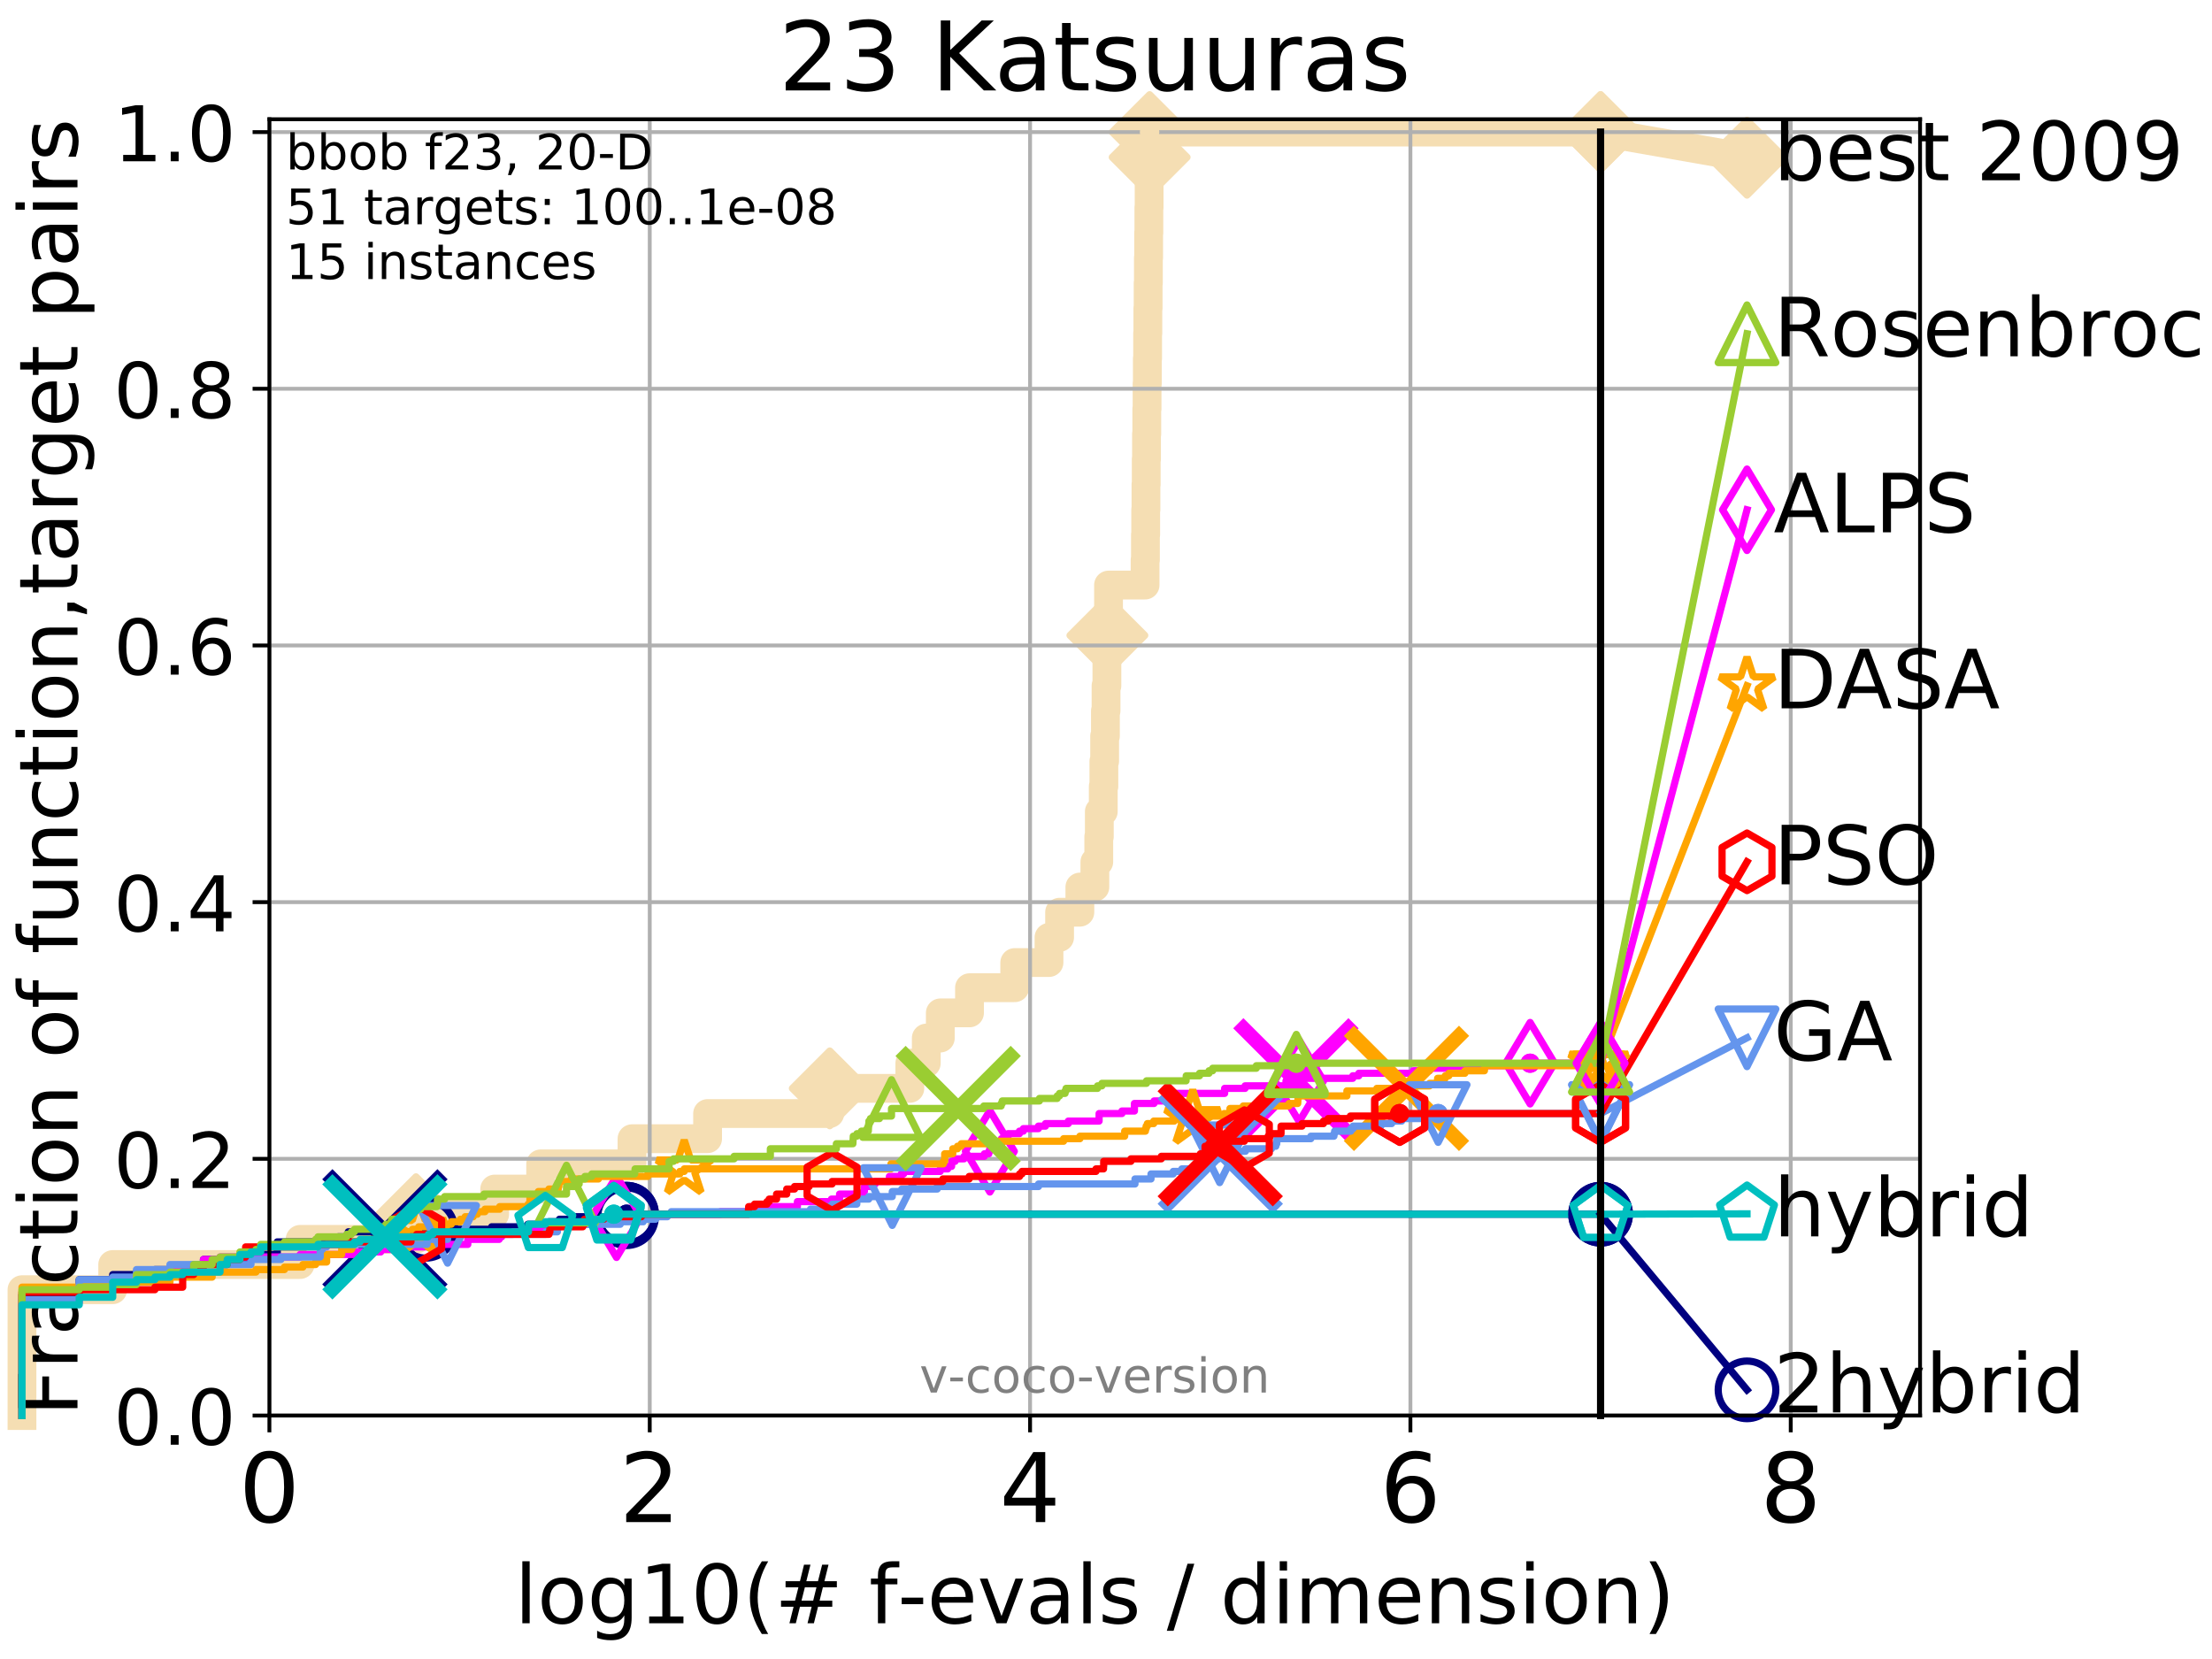 <?xml version="1.0" encoding="utf-8" standalone="no"?>
<!DOCTYPE svg PUBLIC "-//W3C//DTD SVG 1.1//EN"
  "http://www.w3.org/Graphics/SVG/1.1/DTD/svg11.dtd">
<!-- Created with matplotlib (http://matplotlib.org/) -->
<svg height="345.6pt" version="1.1" viewBox="0 0 460.8 345.6" width="460.8pt" xmlns="http://www.w3.org/2000/svg" xmlns:xlink="http://www.w3.org/1999/xlink">
 <defs>
  <style type="text/css">
*{stroke-linecap:butt;stroke-linejoin:round;}
  </style>
 </defs>
 <g id="figure_1">
  <g id="patch_1">
   <path d="M 0 345.6 
L 460.8 345.6 
L 460.8 0 
L 0 0 
z
" style="fill:#ffffff;"/>
  </g>
  <g id="axes_1">
   <g id="patch_2">
    <path d="M 56.12 294.88 
L 399.984 294.88 
L 399.984 24.84 
L 56.12 24.84 
z
" style="fill:#ffffff;"/>
   </g>
   <g id="line2d_1">
    <path d="M 4.579 294.88 
L 4.579 268.668 
L 23.48 268.668 
L 23.48 263.425 
L 62.513 263.425 
L 62.513 258.183 
L 86.658 258.183 
L 86.658 252.94 
L 103.052 252.94 
L 103.052 247.698 
L 112.632 247.698 
L 112.632 242.455 
L 131.662 242.455 
L 131.662 237.213 
L 147.405 237.213 
L 147.405 231.97 
L 172.854 231.97 
L 172.854 226.728 
L 189.536 226.728 
L 189.536 221.485 
L 192.961 221.485 
L 192.961 216.243 
L 195.884 216.243 
L 195.884 211 
L 201.966 211 
L 201.966 205.758 
L 211.39 205.758 
L 211.39 200.515 
L 218.524 200.515 
L 218.524 195.273 
L 220.732 195.273 
L 220.732 190.03 
L 224.957 190.03 
L 224.957 184.788 
L 228.082 184.788 
L 228.082 179.546 
L 228.893 179.546 
L 228.893 174.303 
L 229.009 174.303 
L 229.009 169.061 
L 229.831 169.061 
L 229.831 163.818 
L 229.959 163.818 
L 229.959 158.576 
L 230.118 158.576 
L 230.118 153.333 
L 230.278 153.333 
L 230.278 148.091 
L 230.409 148.091 
L 230.409 142.848 
L 230.588 142.848 
L 230.588 137.606 
L 230.688 137.606 
L 230.688 132.363 
L 230.81 132.363 
L 230.81 127.121 
L 230.926 127.121 
L 230.926 121.878 
L 238.541 121.878 
L 238.541 116.636 
L 238.615 116.636 
L 238.615 111.393 
L 238.669 111.393 
L 238.669 106.151 
L 238.726 106.151 
L 238.726 100.908 
L 238.78 100.908 
L 238.78 95.666 
L 238.837 95.666 
L 238.837 90.423 
L 238.895 90.423 
L 238.895 85.181 
L 238.956 85.181 
L 238.956 79.938 
L 239.012 79.938 
L 239.012 74.696 
L 239.069 74.696 
L 239.069 69.453 
L 239.119 69.453 
L 239.119 64.211 
L 239.176 64.211 
L 239.176 58.969 
L 239.23 58.969 
L 239.23 53.726 
L 239.281 53.726 
L 239.281 48.484 
L 239.332 48.484 
L 239.332 43.241 
L 239.381 43.241 
L 239.381 37.999 
L 239.426 37.999 
L 239.426 32.756 
L 239.491 32.756 
L 239.491 27.514 
L 333.43 27.514 
" style="fill:none;stroke:#f5deb3;stroke-linecap:square;stroke-width:6;"/>
   </g>
   <g id="line2d_2">
    <defs>
     <path d="M -0 7.778 
L 7.778 0 
L 0 -7.778 
L -7.778 -0 
z
" id="mf9e946da37" style="stroke:#f5deb3;stroke-linejoin:miter;stroke-width:1.5;"/>
    </defs>
    <g>
     <use style="fill:#f5deb3;stroke:#f5deb3;stroke-linejoin:miter;stroke-width:1.5;" x="86.658" xlink:href="#mf9e946da37" y="252.94"/>
     <use style="fill:#f5deb3;stroke:#f5deb3;stroke-linejoin:miter;stroke-width:1.5;" x="172.854" xlink:href="#mf9e946da37" y="226.728"/>
     <use style="fill:#f5deb3;stroke:#f5deb3;stroke-linejoin:miter;stroke-width:1.5;" x="230.688" xlink:href="#mf9e946da37" y="132.363"/>
     <use style="fill:#f5deb3;stroke:#f5deb3;stroke-linejoin:miter;stroke-width:1.5;" x="239.491" xlink:href="#mf9e946da37" y="32.756"/>
     <use style="fill:#f5deb3;stroke:#f5deb3;stroke-linejoin:miter;stroke-width:1.5;" x="239.491" xlink:href="#mf9e946da37" y="27.514"/>
     <use style="fill:#f5deb3;stroke:#f5deb3;stroke-linejoin:miter;stroke-width:1.5;" x="333.43" xlink:href="#mf9e946da37" y="27.514"/>
    </g>
   </g>
   <g id="line2d_3">
    <path style="fill:none;stroke:#f5deb3;stroke-linecap:square;stroke-width:6;"/>
    <g/>
   </g>
   <g id="line2d_4">
    <path d="M 333.43 27.514 
L 363.934 32.861 
" style="fill:none;stroke:#f5deb3;stroke-linecap:square;stroke-width:6;"/>
    <g>
     <use style="fill:#f5deb3;stroke:#f5deb3;stroke-linejoin:miter;stroke-width:1.5;" x="333.43" xlink:href="#mf9e946da37" y="27.514"/>
     <use style="fill:#f5deb3;stroke:#f5deb3;stroke-linejoin:miter;stroke-width:1.5;" x="363.934" xlink:href="#mf9e946da37" y="32.861"/>
    </g>
   </g>
   <g id="matplotlib.axis_1">
    <g id="xtick_1">
     <g id="line2d_5">
      <path clip-path="url(#p4c968d6963)" d="M 56.12 294.88 
L 56.12 24.84 
" style="fill:none;stroke:#b0b0b0;stroke-linecap:square;stroke-width:0.8;"/>
     </g>
     <g id="line2d_6">
      <defs>
       <path d="M 0 0 
L 0 3.5 
" id="m5e8112682a" style="stroke:#000000;stroke-width:0.8;"/>
      </defs>
      <g>
       <use style="stroke:#000000;stroke-width:0.8;" x="56.12" xlink:href="#m5e8112682a" y="294.88"/>
      </g>
     </g>
     <g id="text_1">
      <!-- 0 -->
      <defs>
       <path d="M 31.781 66.406 
Q 24.172 66.406 20.328 58.906 
Q 16.5 51.422 16.5 36.375 
Q 16.5 21.391 20.328 13.891 
Q 24.172 6.391 31.781 6.391 
Q 39.453 6.391 43.281 13.891 
Q 47.125 21.391 47.125 36.375 
Q 47.125 51.422 43.281 58.906 
Q 39.453 66.406 31.781 66.406 
z
M 31.781 74.219 
Q 44.047 74.219 50.516 64.516 
Q 56.984 54.828 56.984 36.375 
Q 56.984 17.969 50.516 8.266 
Q 44.047 -1.422 31.781 -1.422 
Q 19.531 -1.422 13.062 8.266 
Q 6.594 17.969 6.594 36.375 
Q 6.594 54.828 13.062 64.516 
Q 19.531 74.219 31.781 74.219 
z
" id="DejaVuSans-30"/>
      </defs>
      <g transform="translate(49.758 317.077)scale(0.2 -0.2)">
       <use xlink:href="#DejaVuSans-30"/>
      </g>
     </g>
    </g>
    <g id="xtick_2">
     <g id="line2d_7">
      <path clip-path="url(#p4c968d6963)" d="M 135.351 294.88 
L 135.351 24.84 
" style="fill:none;stroke:#b0b0b0;stroke-linecap:square;stroke-width:0.8;"/>
     </g>
     <g id="line2d_8">
      <g>
       <use style="stroke:#000000;stroke-width:0.8;" x="135.351" xlink:href="#m5e8112682a" y="294.88"/>
      </g>
     </g>
     <g id="text_2">
      <!-- 2 -->
      <defs>
       <path d="M 19.188 8.297 
L 53.609 8.297 
L 53.609 0 
L 7.328 0 
L 7.328 8.297 
Q 12.938 14.109 22.625 23.891 
Q 32.328 33.688 34.812 36.531 
Q 39.547 41.844 41.422 45.531 
Q 43.312 49.219 43.312 52.781 
Q 43.312 58.594 39.234 62.25 
Q 35.156 65.922 28.609 65.922 
Q 23.969 65.922 18.812 64.312 
Q 13.672 62.703 7.812 59.422 
L 7.812 69.391 
Q 13.766 71.781 18.938 73 
Q 24.125 74.219 28.422 74.219 
Q 39.75 74.219 46.484 68.547 
Q 53.219 62.891 53.219 53.422 
Q 53.219 48.922 51.531 44.891 
Q 49.859 40.875 45.406 35.406 
Q 44.188 33.984 37.641 27.219 
Q 31.109 20.453 19.188 8.297 
z
" id="DejaVuSans-32"/>
      </defs>
      <g transform="translate(128.989 317.077)scale(0.2 -0.2)">
       <use xlink:href="#DejaVuSans-32"/>
      </g>
     </g>
    </g>
    <g id="xtick_3">
     <g id="line2d_9">
      <path clip-path="url(#p4c968d6963)" d="M 214.583 294.88 
L 214.583 24.84 
" style="fill:none;stroke:#b0b0b0;stroke-linecap:square;stroke-width:0.8;"/>
     </g>
     <g id="line2d_10">
      <g>
       <use style="stroke:#000000;stroke-width:0.8;" x="214.583" xlink:href="#m5e8112682a" y="294.88"/>
      </g>
     </g>
     <g id="text_3">
      <!-- 4 -->
      <defs>
       <path d="M 37.797 64.312 
L 12.891 25.391 
L 37.797 25.391 
z
M 35.203 72.906 
L 47.609 72.906 
L 47.609 25.391 
L 58.016 25.391 
L 58.016 17.188 
L 47.609 17.188 
L 47.609 0 
L 37.797 0 
L 37.797 17.188 
L 4.891 17.188 
L 4.891 26.703 
z
" id="DejaVuSans-34"/>
      </defs>
      <g transform="translate(208.22 317.077)scale(0.2 -0.2)">
       <use xlink:href="#DejaVuSans-34"/>
      </g>
     </g>
    </g>
    <g id="xtick_4">
     <g id="line2d_11">
      <path clip-path="url(#p4c968d6963)" d="M 293.814 294.88 
L 293.814 24.84 
" style="fill:none;stroke:#b0b0b0;stroke-linecap:square;stroke-width:0.8;"/>
     </g>
     <g id="line2d_12">
      <g>
       <use style="stroke:#000000;stroke-width:0.8;" x="293.814" xlink:href="#m5e8112682a" y="294.88"/>
      </g>
     </g>
     <g id="text_4">
      <!-- 6 -->
      <defs>
       <path d="M 33.016 40.375 
Q 26.375 40.375 22.484 35.828 
Q 18.609 31.297 18.609 23.391 
Q 18.609 15.531 22.484 10.953 
Q 26.375 6.391 33.016 6.391 
Q 39.656 6.391 43.531 10.953 
Q 47.406 15.531 47.406 23.391 
Q 47.406 31.297 43.531 35.828 
Q 39.656 40.375 33.016 40.375 
z
M 52.594 71.297 
L 52.594 62.312 
Q 48.875 64.062 45.094 64.984 
Q 41.312 65.922 37.594 65.922 
Q 27.828 65.922 22.672 59.328 
Q 17.531 52.734 16.797 39.406 
Q 19.672 43.656 24.016 45.922 
Q 28.375 48.188 33.594 48.188 
Q 44.578 48.188 50.953 41.516 
Q 57.328 34.859 57.328 23.391 
Q 57.328 12.156 50.688 5.359 
Q 44.047 -1.422 33.016 -1.422 
Q 20.359 -1.422 13.672 8.266 
Q 6.984 17.969 6.984 36.375 
Q 6.984 53.656 15.188 63.938 
Q 23.391 74.219 37.203 74.219 
Q 40.922 74.219 44.703 73.484 
Q 48.484 72.75 52.594 71.297 
z
" id="DejaVuSans-36"/>
      </defs>
      <g transform="translate(287.452 317.077)scale(0.2 -0.2)">
       <use xlink:href="#DejaVuSans-36"/>
      </g>
     </g>
    </g>
    <g id="xtick_5">
     <g id="line2d_13">
      <path clip-path="url(#p4c968d6963)" d="M 373.045 294.88 
L 373.045 24.84 
" style="fill:none;stroke:#b0b0b0;stroke-linecap:square;stroke-width:0.8;"/>
     </g>
     <g id="line2d_14">
      <g>
       <use style="stroke:#000000;stroke-width:0.8;" x="373.045" xlink:href="#m5e8112682a" y="294.88"/>
      </g>
     </g>
     <g id="text_5">
      <!-- 8 -->
      <defs>
       <path d="M 31.781 34.625 
Q 24.75 34.625 20.719 30.859 
Q 16.703 27.094 16.703 20.516 
Q 16.703 13.922 20.719 10.156 
Q 24.75 6.391 31.781 6.391 
Q 38.812 6.391 42.859 10.172 
Q 46.922 13.969 46.922 20.516 
Q 46.922 27.094 42.891 30.859 
Q 38.875 34.625 31.781 34.625 
z
M 21.922 38.812 
Q 15.578 40.375 12.031 44.719 
Q 8.5 49.078 8.5 55.328 
Q 8.5 64.062 14.719 69.141 
Q 20.953 74.219 31.781 74.219 
Q 42.672 74.219 48.875 69.141 
Q 55.078 64.062 55.078 55.328 
Q 55.078 49.078 51.531 44.719 
Q 48 40.375 41.703 38.812 
Q 48.828 37.156 52.797 32.312 
Q 56.781 27.484 56.781 20.516 
Q 56.781 9.906 50.312 4.234 
Q 43.844 -1.422 31.781 -1.422 
Q 19.734 -1.422 13.25 4.234 
Q 6.781 9.906 6.781 20.516 
Q 6.781 27.484 10.781 32.312 
Q 14.797 37.156 21.922 38.812 
z
M 18.312 54.391 
Q 18.312 48.734 21.844 45.562 
Q 25.391 42.391 31.781 42.391 
Q 38.141 42.391 41.719 45.562 
Q 45.312 48.734 45.312 54.391 
Q 45.312 60.062 41.719 63.234 
Q 38.141 66.406 31.781 66.406 
Q 25.391 66.406 21.844 63.234 
Q 18.312 60.062 18.312 54.391 
z
" id="DejaVuSans-38"/>
      </defs>
      <g transform="translate(366.683 317.077)scale(0.2 -0.2)">
       <use xlink:href="#DejaVuSans-38"/>
      </g>
     </g>
    </g>
    <g id="text_6">
     <!-- log10(# f-evals / dimension) -->
     <defs>
      <path d="M 9.422 75.984 
L 18.406 75.984 
L 18.406 0 
L 9.422 0 
z
" id="DejaVuSans-6c"/>
      <path d="M 30.609 48.391 
Q 23.391 48.391 19.188 42.75 
Q 14.984 37.109 14.984 27.297 
Q 14.984 17.484 19.156 11.844 
Q 23.344 6.203 30.609 6.203 
Q 37.797 6.203 41.984 11.859 
Q 46.188 17.531 46.188 27.297 
Q 46.188 37.016 41.984 42.703 
Q 37.797 48.391 30.609 48.391 
z
M 30.609 56 
Q 42.328 56 49.016 48.375 
Q 55.719 40.766 55.719 27.297 
Q 55.719 13.875 49.016 6.219 
Q 42.328 -1.422 30.609 -1.422 
Q 18.844 -1.422 12.172 6.219 
Q 5.516 13.875 5.516 27.297 
Q 5.516 40.766 12.172 48.375 
Q 18.844 56 30.609 56 
z
" id="DejaVuSans-6f"/>
      <path d="M 45.406 27.984 
Q 45.406 37.75 41.375 43.109 
Q 37.359 48.484 30.078 48.484 
Q 22.859 48.484 18.828 43.109 
Q 14.797 37.75 14.797 27.984 
Q 14.797 18.266 18.828 12.891 
Q 22.859 7.516 30.078 7.516 
Q 37.359 7.516 41.375 12.891 
Q 45.406 18.266 45.406 27.984 
z
M 54.391 6.781 
Q 54.391 -7.172 48.188 -13.984 
Q 42 -20.797 29.203 -20.797 
Q 24.469 -20.797 20.266 -20.094 
Q 16.062 -19.391 12.109 -17.922 
L 12.109 -9.188 
Q 16.062 -11.328 19.922 -12.344 
Q 23.781 -13.375 27.781 -13.375 
Q 36.625 -13.375 41.016 -8.766 
Q 45.406 -4.156 45.406 5.172 
L 45.406 9.625 
Q 42.625 4.781 38.281 2.391 
Q 33.938 0 27.875 0 
Q 17.828 0 11.672 7.656 
Q 5.516 15.328 5.516 27.984 
Q 5.516 40.672 11.672 48.328 
Q 17.828 56 27.875 56 
Q 33.938 56 38.281 53.609 
Q 42.625 51.219 45.406 46.391 
L 45.406 54.688 
L 54.391 54.688 
z
" id="DejaVuSans-67"/>
      <path d="M 12.406 8.297 
L 28.516 8.297 
L 28.516 63.922 
L 10.984 60.406 
L 10.984 69.391 
L 28.422 72.906 
L 38.281 72.906 
L 38.281 8.297 
L 54.391 8.297 
L 54.391 0 
L 12.406 0 
z
" id="DejaVuSans-31"/>
      <path d="M 31 75.875 
Q 24.469 64.656 21.281 53.656 
Q 18.109 42.672 18.109 31.391 
Q 18.109 20.125 21.312 9.062 
Q 24.516 -2 31 -13.188 
L 23.188 -13.188 
Q 15.875 -1.703 12.234 9.375 
Q 8.594 20.453 8.594 31.391 
Q 8.594 42.281 12.203 53.312 
Q 15.828 64.359 23.188 75.875 
z
" id="DejaVuSans-28"/>
      <path d="M 51.125 44 
L 36.922 44 
L 32.812 27.688 
L 47.125 27.688 
z
M 43.797 71.781 
L 38.719 51.516 
L 52.984 51.516 
L 58.109 71.781 
L 65.922 71.781 
L 60.891 51.516 
L 76.125 51.516 
L 76.125 44 
L 58.984 44 
L 54.984 27.688 
L 70.516 27.688 
L 70.516 20.219 
L 53.078 20.219 
L 48 0 
L 40.188 0 
L 45.219 20.219 
L 30.906 20.219 
L 25.875 0 
L 18.016 0 
L 23.094 20.219 
L 7.719 20.219 
L 7.719 27.688 
L 24.906 27.688 
L 29 44 
L 13.281 44 
L 13.281 51.516 
L 30.906 51.516 
L 35.891 71.781 
z
" id="DejaVuSans-23"/>
      <path id="DejaVuSans-20"/>
      <path d="M 37.109 75.984 
L 37.109 68.5 
L 28.516 68.5 
Q 23.688 68.5 21.797 66.547 
Q 19.922 64.594 19.922 59.516 
L 19.922 54.688 
L 34.719 54.688 
L 34.719 47.703 
L 19.922 47.703 
L 19.922 0 
L 10.891 0 
L 10.891 47.703 
L 2.297 47.703 
L 2.297 54.688 
L 10.891 54.688 
L 10.891 58.5 
Q 10.891 67.625 15.141 71.797 
Q 19.391 75.984 28.609 75.984 
z
" id="DejaVuSans-66"/>
      <path d="M 4.891 31.391 
L 31.203 31.391 
L 31.203 23.391 
L 4.891 23.391 
z
" id="DejaVuSans-2d"/>
      <path d="M 56.203 29.594 
L 56.203 25.203 
L 14.891 25.203 
Q 15.484 15.922 20.484 11.062 
Q 25.484 6.203 34.422 6.203 
Q 39.594 6.203 44.453 7.469 
Q 49.312 8.734 54.109 11.281 
L 54.109 2.781 
Q 49.266 0.734 44.188 -0.344 
Q 39.109 -1.422 33.891 -1.422 
Q 20.797 -1.422 13.156 6.188 
Q 5.516 13.812 5.516 26.812 
Q 5.516 40.234 12.766 48.109 
Q 20.016 56 32.328 56 
Q 43.359 56 49.781 48.891 
Q 56.203 41.797 56.203 29.594 
z
M 47.219 32.234 
Q 47.125 39.594 43.094 43.984 
Q 39.062 48.391 32.422 48.391 
Q 24.906 48.391 20.391 44.141 
Q 15.875 39.891 15.188 32.172 
z
" id="DejaVuSans-65"/>
      <path d="M 2.984 54.688 
L 12.5 54.688 
L 29.594 8.797 
L 46.688 54.688 
L 56.203 54.688 
L 35.688 0 
L 23.484 0 
z
" id="DejaVuSans-76"/>
      <path d="M 34.281 27.484 
Q 23.391 27.484 19.188 25 
Q 14.984 22.516 14.984 16.5 
Q 14.984 11.719 18.141 8.906 
Q 21.297 6.109 26.703 6.109 
Q 34.188 6.109 38.703 11.406 
Q 43.219 16.703 43.219 25.484 
L 43.219 27.484 
z
M 52.203 31.203 
L 52.203 0 
L 43.219 0 
L 43.219 8.297 
Q 40.141 3.328 35.547 0.953 
Q 30.953 -1.422 24.312 -1.422 
Q 15.922 -1.422 10.953 3.297 
Q 6 8.016 6 15.922 
Q 6 25.141 12.172 29.828 
Q 18.359 34.516 30.609 34.516 
L 43.219 34.516 
L 43.219 35.406 
Q 43.219 41.609 39.141 45 
Q 35.062 48.391 27.688 48.391 
Q 23 48.391 18.547 47.266 
Q 14.109 46.141 10.016 43.891 
L 10.016 52.203 
Q 14.938 54.109 19.578 55.047 
Q 24.219 56 28.609 56 
Q 40.484 56 46.344 49.844 
Q 52.203 43.703 52.203 31.203 
z
" id="DejaVuSans-61"/>
      <path d="M 44.281 53.078 
L 44.281 44.578 
Q 40.484 46.531 36.375 47.5 
Q 32.281 48.484 27.875 48.484 
Q 21.188 48.484 17.844 46.438 
Q 14.5 44.391 14.5 40.281 
Q 14.5 37.156 16.891 35.375 
Q 19.281 33.594 26.516 31.984 
L 29.594 31.297 
Q 39.156 29.25 43.188 25.516 
Q 47.219 21.781 47.219 15.094 
Q 47.219 7.469 41.188 3.016 
Q 35.156 -1.422 24.609 -1.422 
Q 20.219 -1.422 15.453 -0.562 
Q 10.688 0.297 5.422 2 
L 5.422 11.281 
Q 10.406 8.688 15.234 7.391 
Q 20.062 6.109 24.812 6.109 
Q 31.156 6.109 34.562 8.281 
Q 37.984 10.453 37.984 14.406 
Q 37.984 18.062 35.516 20.016 
Q 33.062 21.969 24.703 23.781 
L 21.578 24.516 
Q 13.234 26.266 9.516 29.906 
Q 5.812 33.547 5.812 39.891 
Q 5.812 47.609 11.281 51.797 
Q 16.75 56 26.812 56 
Q 31.781 56 36.172 55.266 
Q 40.578 54.547 44.281 53.078 
z
" id="DejaVuSans-73"/>
      <path d="M 25.391 72.906 
L 33.688 72.906 
L 8.297 -9.281 
L 0 -9.281 
z
" id="DejaVuSans-2f"/>
      <path d="M 45.406 46.391 
L 45.406 75.984 
L 54.391 75.984 
L 54.391 0 
L 45.406 0 
L 45.406 8.203 
Q 42.578 3.328 38.25 0.953 
Q 33.938 -1.422 27.875 -1.422 
Q 17.969 -1.422 11.734 6.484 
Q 5.516 14.406 5.516 27.297 
Q 5.516 40.188 11.734 48.094 
Q 17.969 56 27.875 56 
Q 33.938 56 38.25 53.625 
Q 42.578 51.266 45.406 46.391 
z
M 14.797 27.297 
Q 14.797 17.391 18.875 11.75 
Q 22.953 6.109 30.078 6.109 
Q 37.203 6.109 41.297 11.75 
Q 45.406 17.391 45.406 27.297 
Q 45.406 37.203 41.297 42.844 
Q 37.203 48.484 30.078 48.484 
Q 22.953 48.484 18.875 42.844 
Q 14.797 37.203 14.797 27.297 
z
" id="DejaVuSans-64"/>
      <path d="M 9.422 54.688 
L 18.406 54.688 
L 18.406 0 
L 9.422 0 
z
M 9.422 75.984 
L 18.406 75.984 
L 18.406 64.594 
L 9.422 64.594 
z
" id="DejaVuSans-69"/>
      <path d="M 52 44.188 
Q 55.375 50.25 60.062 53.125 
Q 64.75 56 71.094 56 
Q 79.641 56 84.281 50.016 
Q 88.922 44.047 88.922 33.016 
L 88.922 0 
L 79.891 0 
L 79.891 32.719 
Q 79.891 40.578 77.094 44.375 
Q 74.312 48.188 68.609 48.188 
Q 61.625 48.188 57.562 43.547 
Q 53.516 38.922 53.516 30.906 
L 53.516 0 
L 44.484 0 
L 44.484 32.719 
Q 44.484 40.625 41.703 44.406 
Q 38.922 48.188 33.109 48.188 
Q 26.219 48.188 22.156 43.531 
Q 18.109 38.875 18.109 30.906 
L 18.109 0 
L 9.078 0 
L 9.078 54.688 
L 18.109 54.688 
L 18.109 46.188 
Q 21.188 51.219 25.484 53.609 
Q 29.781 56 35.688 56 
Q 41.656 56 45.828 52.969 
Q 50 49.953 52 44.188 
z
" id="DejaVuSans-6d"/>
      <path d="M 54.891 33.016 
L 54.891 0 
L 45.906 0 
L 45.906 32.719 
Q 45.906 40.484 42.875 44.328 
Q 39.844 48.188 33.797 48.188 
Q 26.516 48.188 22.312 43.547 
Q 18.109 38.922 18.109 30.906 
L 18.109 0 
L 9.078 0 
L 9.078 54.688 
L 18.109 54.688 
L 18.109 46.188 
Q 21.344 51.125 25.703 53.562 
Q 30.078 56 35.797 56 
Q 45.219 56 50.047 50.172 
Q 54.891 44.344 54.891 33.016 
z
" id="DejaVuSans-6e"/>
      <path d="M 8.016 75.875 
L 15.828 75.875 
Q 23.141 64.359 26.781 53.312 
Q 30.422 42.281 30.422 31.391 
Q 30.422 20.453 26.781 9.375 
Q 23.141 -1.703 15.828 -13.188 
L 8.016 -13.188 
Q 14.5 -2 17.703 9.062 
Q 20.906 20.125 20.906 31.391 
Q 20.906 42.672 17.703 53.656 
Q 14.5 64.656 8.016 75.875 
z
" id="DejaVuSans-29"/>
     </defs>
     <g transform="translate(107.211 338.154)scale(0.17 -0.17)">
      <use xlink:href="#DejaVuSans-6c"/>
      <use x="27.783" xlink:href="#DejaVuSans-6f"/>
      <use x="88.965" xlink:href="#DejaVuSans-67"/>
      <use x="152.441" xlink:href="#DejaVuSans-31"/>
      <use x="216.064" xlink:href="#DejaVuSans-30"/>
      <use x="279.688" xlink:href="#DejaVuSans-28"/>
      <use x="318.701" xlink:href="#DejaVuSans-23"/>
      <use x="402.49" xlink:href="#DejaVuSans-20"/>
      <use x="434.277" xlink:href="#DejaVuSans-66"/>
      <use x="469.404" xlink:href="#DejaVuSans-2d"/>
      <use x="505.488" xlink:href="#DejaVuSans-65"/>
      <use x="567.012" xlink:href="#DejaVuSans-76"/>
      <use x="626.191" xlink:href="#DejaVuSans-61"/>
      <use x="687.471" xlink:href="#DejaVuSans-6c"/>
      <use x="715.254" xlink:href="#DejaVuSans-73"/>
      <use x="767.354" xlink:href="#DejaVuSans-20"/>
      <use x="799.141" xlink:href="#DejaVuSans-2f"/>
      <use x="832.832" xlink:href="#DejaVuSans-20"/>
      <use x="864.619" xlink:href="#DejaVuSans-64"/>
      <use x="928.096" xlink:href="#DejaVuSans-69"/>
      <use x="955.879" xlink:href="#DejaVuSans-6d"/>
      <use x="1053.291" xlink:href="#DejaVuSans-65"/>
      <use x="1114.814" xlink:href="#DejaVuSans-6e"/>
      <use x="1178.193" xlink:href="#DejaVuSans-73"/>
      <use x="1230.293" xlink:href="#DejaVuSans-69"/>
      <use x="1258.076" xlink:href="#DejaVuSans-6f"/>
      <use x="1319.258" xlink:href="#DejaVuSans-6e"/>
      <use x="1382.637" xlink:href="#DejaVuSans-29"/>
     </g>
    </g>
   </g>
   <g id="matplotlib.axis_2">
    <g id="ytick_1">
     <g id="line2d_15">
      <path clip-path="url(#p4c968d6963)" d="M 56.12 294.88 
L 399.984 294.88 
" style="fill:none;stroke:#b0b0b0;stroke-linecap:square;stroke-width:0.8;"/>
     </g>
     <g id="line2d_16">
      <defs>
       <path d="M 0 0 
L -3.5 0 
" id="mfeb7aa0013" style="stroke:#000000;stroke-width:0.8;"/>
      </defs>
      <g>
       <use style="stroke:#000000;stroke-width:0.8;" x="56.12" xlink:href="#mfeb7aa0013" y="294.88"/>
      </g>
     </g>
     <g id="text_7">
      <!-- 0.0 -->
      <defs>
       <path d="M 10.688 12.406 
L 21 12.406 
L 21 0 
L 10.688 0 
z
" id="DejaVuSans-2e"/>
      </defs>
      <g transform="translate(23.675 300.959)scale(0.16 -0.16)">
       <use xlink:href="#DejaVuSans-30"/>
       <use x="63.623" xlink:href="#DejaVuSans-2e"/>
       <use x="95.41" xlink:href="#DejaVuSans-30"/>
      </g>
     </g>
    </g>
    <g id="ytick_2">
     <g id="line2d_17">
      <path clip-path="url(#p4c968d6963)" d="M 56.12 241.407 
L 399.984 241.407 
" style="fill:none;stroke:#b0b0b0;stroke-linecap:square;stroke-width:0.8;"/>
     </g>
     <g id="line2d_18">
      <g>
       <use style="stroke:#000000;stroke-width:0.8;" x="56.12" xlink:href="#mfeb7aa0013" y="241.407"/>
      </g>
     </g>
     <g id="text_8">
      <!-- 0.2 -->
      <g transform="translate(23.675 247.485)scale(0.16 -0.16)">
       <use xlink:href="#DejaVuSans-30"/>
       <use x="63.623" xlink:href="#DejaVuSans-2e"/>
       <use x="95.41" xlink:href="#DejaVuSans-32"/>
      </g>
     </g>
    </g>
    <g id="ytick_3">
     <g id="line2d_19">
      <path clip-path="url(#p4c968d6963)" d="M 56.12 187.933 
L 399.984 187.933 
" style="fill:none;stroke:#b0b0b0;stroke-linecap:square;stroke-width:0.8;"/>
     </g>
     <g id="line2d_20">
      <g>
       <use style="stroke:#000000;stroke-width:0.8;" x="56.12" xlink:href="#mfeb7aa0013" y="187.933"/>
      </g>
     </g>
     <g id="text_9">
      <!-- 0.4 -->
      <g transform="translate(23.675 194.012)scale(0.16 -0.16)">
       <use xlink:href="#DejaVuSans-30"/>
       <use x="63.623" xlink:href="#DejaVuSans-2e"/>
       <use x="95.41" xlink:href="#DejaVuSans-34"/>
      </g>
     </g>
    </g>
    <g id="ytick_4">
     <g id="line2d_21">
      <path clip-path="url(#p4c968d6963)" d="M 56.12 134.46 
L 399.984 134.46 
" style="fill:none;stroke:#b0b0b0;stroke-linecap:square;stroke-width:0.8;"/>
     </g>
     <g id="line2d_22">
      <g>
       <use style="stroke:#000000;stroke-width:0.8;" x="56.12" xlink:href="#mfeb7aa0013" y="134.46"/>
      </g>
     </g>
     <g id="text_10">
      <!-- 0.6 -->
      <g transform="translate(23.675 140.539)scale(0.16 -0.16)">
       <use xlink:href="#DejaVuSans-30"/>
       <use x="63.623" xlink:href="#DejaVuSans-2e"/>
       <use x="95.41" xlink:href="#DejaVuSans-36"/>
      </g>
     </g>
    </g>
    <g id="ytick_5">
     <g id="line2d_23">
      <path clip-path="url(#p4c968d6963)" d="M 56.12 80.987 
L 399.984 80.987 
" style="fill:none;stroke:#b0b0b0;stroke-linecap:square;stroke-width:0.8;"/>
     </g>
     <g id="line2d_24">
      <g>
       <use style="stroke:#000000;stroke-width:0.8;" x="56.12" xlink:href="#mfeb7aa0013" y="80.987"/>
      </g>
     </g>
     <g id="text_11">
      <!-- 0.8 -->
      <g transform="translate(23.675 87.066)scale(0.16 -0.16)">
       <use xlink:href="#DejaVuSans-30"/>
       <use x="63.623" xlink:href="#DejaVuSans-2e"/>
       <use x="95.41" xlink:href="#DejaVuSans-38"/>
      </g>
     </g>
    </g>
    <g id="ytick_6">
     <g id="line2d_25">
      <path clip-path="url(#p4c968d6963)" d="M 56.12 27.514 
L 399.984 27.514 
" style="fill:none;stroke:#b0b0b0;stroke-linecap:square;stroke-width:0.8;"/>
     </g>
     <g id="line2d_26">
      <g>
       <use style="stroke:#000000;stroke-width:0.8;" x="56.12" xlink:href="#mfeb7aa0013" y="27.514"/>
      </g>
     </g>
     <g id="text_12">
      <!-- 1.0 -->
      <g transform="translate(23.675 33.592)scale(0.16 -0.16)">
       <use xlink:href="#DejaVuSans-31"/>
       <use x="63.623" xlink:href="#DejaVuSans-2e"/>
       <use x="95.41" xlink:href="#DejaVuSans-30"/>
      </g>
     </g>
    </g>
    <g id="text_13">
     <!-- Fraction of function,target pairs -->
     <defs>
      <path d="M 9.812 72.906 
L 51.703 72.906 
L 51.703 64.594 
L 19.672 64.594 
L 19.672 43.109 
L 48.578 43.109 
L 48.578 34.812 
L 19.672 34.812 
L 19.672 0 
L 9.812 0 
z
" id="DejaVuSans-46"/>
      <path d="M 41.109 46.297 
Q 39.594 47.172 37.812 47.578 
Q 36.031 48 33.891 48 
Q 26.266 48 22.188 43.047 
Q 18.109 38.094 18.109 28.812 
L 18.109 0 
L 9.078 0 
L 9.078 54.688 
L 18.109 54.688 
L 18.109 46.188 
Q 20.953 51.172 25.484 53.578 
Q 30.031 56 36.531 56 
Q 37.453 56 38.578 55.875 
Q 39.703 55.766 41.062 55.516 
z
" id="DejaVuSans-72"/>
      <path d="M 48.781 52.594 
L 48.781 44.188 
Q 44.969 46.297 41.141 47.344 
Q 37.312 48.391 33.406 48.391 
Q 24.656 48.391 19.812 42.844 
Q 14.984 37.312 14.984 27.297 
Q 14.984 17.281 19.812 11.734 
Q 24.656 6.203 33.406 6.203 
Q 37.312 6.203 41.141 7.25 
Q 44.969 8.297 48.781 10.406 
L 48.781 2.094 
Q 45.016 0.344 40.984 -0.531 
Q 36.969 -1.422 32.422 -1.422 
Q 20.062 -1.422 12.781 6.344 
Q 5.516 14.109 5.516 27.297 
Q 5.516 40.672 12.859 48.328 
Q 20.219 56 33.016 56 
Q 37.156 56 41.109 55.141 
Q 45.062 54.297 48.781 52.594 
z
" id="DejaVuSans-63"/>
      <path d="M 18.312 70.219 
L 18.312 54.688 
L 36.812 54.688 
L 36.812 47.703 
L 18.312 47.703 
L 18.312 18.016 
Q 18.312 11.328 20.141 9.422 
Q 21.969 7.516 27.594 7.516 
L 36.812 7.516 
L 36.812 0 
L 27.594 0 
Q 17.188 0 13.234 3.875 
Q 9.281 7.766 9.281 18.016 
L 9.281 47.703 
L 2.688 47.703 
L 2.688 54.688 
L 9.281 54.688 
L 9.281 70.219 
z
" id="DejaVuSans-74"/>
      <path d="M 8.5 21.578 
L 8.5 54.688 
L 17.484 54.688 
L 17.484 21.922 
Q 17.484 14.156 20.5 10.266 
Q 23.531 6.391 29.594 6.391 
Q 36.859 6.391 41.078 11.031 
Q 45.312 15.672 45.312 23.688 
L 45.312 54.688 
L 54.297 54.688 
L 54.297 0 
L 45.312 0 
L 45.312 8.406 
Q 42.047 3.422 37.719 1 
Q 33.406 -1.422 27.688 -1.422 
Q 18.266 -1.422 13.375 4.438 
Q 8.5 10.297 8.5 21.578 
z
M 31.109 56 
z
" id="DejaVuSans-75"/>
      <path d="M 11.719 12.406 
L 22.016 12.406 
L 22.016 4 
L 14.016 -11.625 
L 7.719 -11.625 
L 11.719 4 
z
" id="DejaVuSans-2c"/>
      <path d="M 18.109 8.203 
L 18.109 -20.797 
L 9.078 -20.797 
L 9.078 54.688 
L 18.109 54.688 
L 18.109 46.391 
Q 20.953 51.266 25.266 53.625 
Q 29.594 56 35.594 56 
Q 45.562 56 51.781 48.094 
Q 58.016 40.188 58.016 27.297 
Q 58.016 14.406 51.781 6.484 
Q 45.562 -1.422 35.594 -1.422 
Q 29.594 -1.422 25.266 0.953 
Q 20.953 3.328 18.109 8.203 
z
M 48.688 27.297 
Q 48.688 37.203 44.609 42.844 
Q 40.531 48.484 33.406 48.484 
Q 26.266 48.484 22.188 42.844 
Q 18.109 37.203 18.109 27.297 
Q 18.109 17.391 22.188 11.75 
Q 26.266 6.109 33.406 6.109 
Q 40.531 6.109 44.609 11.75 
Q 48.688 17.391 48.688 27.297 
z
" id="DejaVuSans-70"/>
     </defs>
     <g transform="translate(16.14 294.999)rotate(-90)scale(0.17 -0.17)">
      <use xlink:href="#DejaVuSans-46"/>
      <use x="57.41" xlink:href="#DejaVuSans-72"/>
      <use x="98.523" xlink:href="#DejaVuSans-61"/>
      <use x="159.803" xlink:href="#DejaVuSans-63"/>
      <use x="214.783" xlink:href="#DejaVuSans-74"/>
      <use x="253.992" xlink:href="#DejaVuSans-69"/>
      <use x="281.775" xlink:href="#DejaVuSans-6f"/>
      <use x="342.957" xlink:href="#DejaVuSans-6e"/>
      <use x="406.336" xlink:href="#DejaVuSans-20"/>
      <use x="438.123" xlink:href="#DejaVuSans-6f"/>
      <use x="499.305" xlink:href="#DejaVuSans-66"/>
      <use x="534.51" xlink:href="#DejaVuSans-20"/>
      <use x="566.297" xlink:href="#DejaVuSans-66"/>
      <use x="601.502" xlink:href="#DejaVuSans-75"/>
      <use x="664.881" xlink:href="#DejaVuSans-6e"/>
      <use x="728.26" xlink:href="#DejaVuSans-63"/>
      <use x="783.24" xlink:href="#DejaVuSans-74"/>
      <use x="822.449" xlink:href="#DejaVuSans-69"/>
      <use x="850.232" xlink:href="#DejaVuSans-6f"/>
      <use x="911.414" xlink:href="#DejaVuSans-6e"/>
      <use x="974.793" xlink:href="#DejaVuSans-2c"/>
      <use x="1006.58" xlink:href="#DejaVuSans-74"/>
      <use x="1045.789" xlink:href="#DejaVuSans-61"/>
      <use x="1107.068" xlink:href="#DejaVuSans-72"/>
      <use x="1148.166" xlink:href="#DejaVuSans-67"/>
      <use x="1211.643" xlink:href="#DejaVuSans-65"/>
      <use x="1273.166" xlink:href="#DejaVuSans-74"/>
      <use x="1312.375" xlink:href="#DejaVuSans-20"/>
      <use x="1344.162" xlink:href="#DejaVuSans-70"/>
      <use x="1407.639" xlink:href="#DejaVuSans-61"/>
      <use x="1468.918" xlink:href="#DejaVuSans-69"/>
      <use x="1496.701" xlink:href="#DejaVuSans-72"/>
      <use x="1537.814" xlink:href="#DejaVuSans-73"/>
     </g>
    </g>
   </g>
   <g id="line2d_27">
    <defs>
     <path d="M 0 1.5 
C 0.398 1.5 0.779 1.342 1.061 1.061 
C 1.342 0.779 1.5 0.398 1.5 0 
C 1.5 -0.398 1.342 -0.779 1.061 -1.061 
C 0.779 -1.342 0.398 -1.5 0 -1.5 
C -0.398 -1.5 -0.779 -1.342 -1.061 -1.061 
C -1.342 -0.779 -1.5 -0.398 -1.5 0 
C -1.5 0.398 -1.342 0.779 -1.061 1.061 
C -0.779 1.342 -0.398 1.5 0 1.5 
z
" id="md84ec45727" style="stroke:#f5deb3;"/>
    </defs>
    <g>
     <use style="fill:#f5deb3;stroke:#f5deb3;" x="239.491" xlink:href="#md84ec45727" y="27.514"/>
     <use style="fill:#f5deb3;stroke:#f5deb3;" x="239.491" xlink:href="#md84ec45727" y="27.514"/>
    </g>
   </g>
   <g id="line2d_28">
    <defs>
     <path d="M 0 1.5 
C 0.398 1.5 0.779 1.342 1.061 1.061 
C 1.342 0.779 1.5 0.398 1.5 0 
C 1.5 -0.398 1.342 -0.779 1.061 -1.061 
C 0.779 -1.342 0.398 -1.5 0 -1.5 
C -0.398 -1.5 -0.779 -1.342 -1.061 -1.061 
C -1.342 -0.779 -1.5 -0.398 -1.5 0 
C -1.5 0.398 -1.342 0.779 -1.061 1.061 
C -0.779 1.342 -0.398 1.5 0 1.5 
z
" id="mc4a22bd8e0" style="stroke:#000080;"/>
    </defs>
    <g>
     <use style="fill:#000080;stroke:#000080;" x="130.516" xlink:href="#mc4a22bd8e0" y="252.94"/>
     <use style="fill:#000080;stroke:#000080;" x="130.516" xlink:href="#mc4a22bd8e0" y="252.94"/>
    </g>
   </g>
   <g id="line2d_29">
    <path d="M 4.579 294.88 
L 4.579 269.716 
L 16.504 269.716 
L 16.504 266.571 
L 23.48 266.571 
L 23.48 265.522 
L 28.43 265.522 
L 28.43 264.998 
L 32.269 264.998 
L 32.269 264.474 
L 38.058 264.474 
L 38.058 263.949 
L 40.355 263.949 
L 40.355 263.425 
L 42.382 263.425 
L 42.382 262.377 
L 51.17 262.377 
L 51.17 261.852 
L 54.307 261.852 
L 54.307 261.328 
L 57.76 261.328 
L 57.76 258.707 
L 66.233 258.707 
L 66.233 258.183 
L 70.45 258.183 
L 70.45 257.658 
L 72.559 257.658 
L 72.559 256.61 
L 88.717 256.61 
L 88.717 256.086 
L 102.422 256.086 
L 102.422 255.561 
L 109.953 255.561 
L 109.953 255.037 
L 114.319 255.037 
L 114.319 254.513 
L 116.536 254.513 
L 116.536 253.989 
L 119.173 253.989 
L 119.173 253.464 
L 130.516 253.464 
L 130.516 252.94 
L 333.43 252.94 
" style="fill:none;stroke:#000080;stroke-linecap:square;stroke-width:1.5;"/>
   </g>
   <g id="line2d_30">
    <defs>
     <path d="M 0 6 
C 1.591 6 3.117 5.368 4.243 4.243 
C 5.368 3.117 6 1.591 6 0 
C 6 -1.591 5.368 -3.117 4.243 -4.243 
C 3.117 -5.368 1.591 -6 0 -6 
C -1.591 -6 -3.117 -5.368 -4.243 -4.243 
C -5.368 -3.117 -6 -1.591 -6 0 
C -6 1.591 -5.368 3.117 -4.243 4.243 
C -3.117 5.368 -1.591 6 0 6 
z
" id="mc98e9b7bc9" style="stroke:#000080;stroke-width:1.5;"/>
    </defs>
    <g>
     <use style="fill-opacity:0;stroke:#000080;stroke-width:1.5;" x="88.717" xlink:href="#mc98e9b7bc9" y="256.086"/>
     <use style="fill-opacity:0;stroke:#000080;stroke-width:1.5;" x="130.516" xlink:href="#mc98e9b7bc9" y="253.464"/>
     <use style="fill-opacity:0;stroke:#000080;stroke-width:1.5;" x="130.516" xlink:href="#mc98e9b7bc9" y="252.94"/>
     <use style="fill-opacity:0;stroke:#000080;stroke-width:1.5;" x="130.516" xlink:href="#mc98e9b7bc9" y="252.94"/>
     <use style="fill-opacity:0;stroke:#000080;stroke-width:1.5;" x="333.43" xlink:href="#mc98e9b7bc9" y="252.94"/>
    </g>
   </g>
   <g id="line2d_31">
    <path style="fill:none;stroke:#000080;stroke-linecap:square;stroke-width:1.5;"/>
    <g/>
   </g>
   <g id="line2d_32">
    <path clip-path="url(#p4c968d6963)" d="M 80.185 256.61 
" style="fill:none;stroke:#000080;stroke-linecap:square;stroke-width:1.5;"/>
    <defs>
     <path d="M -12 12 
L 12 -12 
M -12 -12 
L 12 12 
" id="m74e82252a6" style="stroke:#000080;stroke-width:3;"/>
    </defs>
    <g clip-path="url(#p4c968d6963)">
     <use style="fill:#000080;stroke:#000080;stroke-width:3;" x="80.185" xlink:href="#m74e82252a6" y="256.61"/>
    </g>
   </g>
   <g id="line2d_33">
    <defs>
     <path d="M 0 1.5 
C 0.398 1.5 0.779 1.342 1.061 1.061 
C 1.342 0.779 1.5 0.398 1.5 0 
C 1.5 -0.398 1.342 -0.779 1.061 -1.061 
C 0.779 -1.342 0.398 -1.5 0 -1.5 
C -0.398 -1.5 -0.779 -1.342 -1.061 -1.061 
C -1.342 -0.779 -1.5 -0.398 -1.5 0 
C -1.5 0.398 -1.342 0.779 -1.061 1.061 
C -0.779 1.342 -0.398 1.5 0 1.5 
z
" id="m2efedbf1da" style="stroke:#ff00ff;"/>
    </defs>
    <g>
     <use style="fill:#ff00ff;stroke:#ff00ff;" x="318.753" xlink:href="#m2efedbf1da" y="221.485"/>
     <use style="fill:#ff00ff;stroke:#ff00ff;" x="318.753" xlink:href="#m2efedbf1da" y="221.485"/>
    </g>
   </g>
   <g id="line2d_34">
    <path d="M 4.579 294.88 
L 4.579 271.289 
L 16.504 271.289 
L 16.504 268.143 
L 23.48 268.143 
L 23.48 266.571 
L 28.43 266.571 
L 28.43 266.046 
L 32.269 266.046 
L 32.269 264.998 
L 35.406 264.998 
L 35.406 263.949 
L 42.382 263.949 
L 42.382 262.377 
L 45.834 262.377 
L 45.834 261.852 
L 62.513 261.852 
L 62.513 261.328 
L 74.438 261.328 
L 74.438 260.804 
L 79.313 260.804 
L 79.313 260.28 
L 81.805 260.28 
L 81.805 259.755 
L 90.084 259.755 
L 90.084 259.231 
L 97.453 259.231 
L 97.453 258.183 
L 103.983 258.183 
L 103.983 257.658 
L 104.507 257.658 
L 104.507 257.134 
L 106.869 257.134 
L 106.869 256.61 
L 108.704 256.61 
L 108.704 256.086 
L 115.613 256.086 
L 115.613 255.037 
L 125.589 255.037 
L 125.589 254.513 
L 126.677 254.513 
L 126.677 253.989 
L 128.435 253.989 
L 128.435 253.464 
L 133.529 253.464 
L 133.529 252.94 
L 150.092 252.94 
L 150.092 252.416 
L 156.348 252.416 
L 156.348 251.367 
L 166.114 251.367 
L 166.114 250.319 
L 173.203 250.319 
L 173.203 249.795 
L 174.895 249.795 
L 174.895 248.746 
L 179.84 248.746 
L 179.84 248.222 
L 180.066 248.222 
L 180.066 247.173 
L 181.669 247.173 
L 181.669 246.649 
L 182.317 246.649 
L 182.317 246.125 
L 185.277 246.125 
L 185.277 245.076 
L 187.746 245.076 
L 187.746 244.552 
L 188.245 244.552 
L 188.245 244.028 
L 195.863 244.028 
L 195.863 243.504 
L 197.432 243.504 
L 197.432 242.979 
L 198.234 242.979 
L 198.234 241.931 
L 198.966 241.931 
L 198.966 241.407 
L 200.831 241.407 
L 200.831 240.882 
L 205.064 240.882 
L 205.064 240.358 
L 205.988 240.358 
L 205.988 239.834 
L 206.208 239.834 
L 206.208 238.785 
L 208.614 238.785 
L 208.614 237.213 
L 209.973 237.213 
L 209.973 236.164 
L 212.364 236.164 
L 212.364 235.64 
L 213.184 235.64 
L 213.184 235.116 
L 216.317 235.116 
L 216.317 234.592 
L 217.794 234.592 
L 217.794 234.067 
L 222.551 234.067 
L 222.551 233.543 
L 228.963 233.543 
L 228.963 231.97 
L 233.716 231.97 
L 233.716 231.446 
L 236.323 231.446 
L 236.323 229.873 
L 240.411 229.873 
L 240.411 229.349 
L 243.194 229.349 
L 243.194 228.301 
L 245.058 228.301 
L 245.058 227.776 
L 255.114 227.776 
L 255.114 226.728 
L 259.373 226.728 
L 259.373 226.204 
L 267.891 226.204 
L 267.891 225.155 
L 270.635 225.155 
L 270.635 224.631 
L 281.806 224.631 
L 281.806 224.107 
L 283.065 224.107 
L 283.065 223.582 
L 294.412 223.582 
L 294.412 223.058 
L 297.805 223.058 
L 297.805 222.534 
L 308.769 222.534 
L 308.769 222.01 
L 318.753 222.01 
L 318.753 221.485 
L 333.43 221.485 
L 333.43 221.485 
" style="fill:none;stroke:#ff00ff;stroke-linecap:square;stroke-width:1.5;"/>
   </g>
   <g id="line2d_35">
    <defs>
     <path d="M -0 8.485 
L 5.091 0 
L 0 -8.485 
L -5.091 -0 
z
" id="m1a4885355e" style="stroke:#ff00ff;stroke-linejoin:miter;stroke-width:1.5;"/>
    </defs>
    <g>
     <use style="fill-opacity:0;stroke:#ff00ff;stroke-linejoin:miter;stroke-width:1.5;" x="128.435" xlink:href="#m1a4885355e" y="253.464"/>
     <use style="fill-opacity:0;stroke:#ff00ff;stroke-linejoin:miter;stroke-width:1.5;" x="206.208" xlink:href="#m1a4885355e" y="239.834"/>
     <use style="fill-opacity:0;stroke:#ff00ff;stroke-linejoin:miter;stroke-width:1.5;" x="270.635" xlink:href="#m1a4885355e" y="225.155"/>
     <use style="fill-opacity:0;stroke:#ff00ff;stroke-linejoin:miter;stroke-width:1.5;" x="318.753" xlink:href="#m1a4885355e" y="221.485"/>
     <use style="fill-opacity:0;stroke:#ff00ff;stroke-linejoin:miter;stroke-width:1.5;" x="333.43" xlink:href="#m1a4885355e" y="221.485"/>
    </g>
   </g>
   <g id="line2d_36">
    <path style="fill:none;stroke:#ff00ff;stroke-linecap:square;stroke-width:1.5;"/>
    <g/>
   </g>
   <g id="line2d_37">
    <path clip-path="url(#p4c968d6963)" d="M 269.963 225.155 
" style="fill:none;stroke:#ff00ff;stroke-linecap:square;stroke-width:1.5;"/>
    <defs>
     <path d="M -12 12 
L 12 -12 
M -12 -12 
L 12 12 
" id="m9008192a93" style="stroke:#ff00ff;stroke-width:3;"/>
    </defs>
    <g clip-path="url(#p4c968d6963)">
     <use style="fill:#ff00ff;stroke:#ff00ff;stroke-width:3;" x="269.963" xlink:href="#m9008192a93" y="225.155"/>
    </g>
   </g>
   <g id="line2d_38">
    <defs>
     <path d="M 0 1.5 
C 0.398 1.5 0.779 1.342 1.061 1.061 
C 1.342 0.779 1.5 0.398 1.5 0 
C 1.5 -0.398 1.342 -0.779 1.061 -1.061 
C 0.779 -1.342 0.398 -1.5 0 -1.5 
C -0.398 -1.5 -0.779 -1.342 -1.061 -1.061 
C -1.342 -0.779 -1.5 -0.398 -1.5 0 
C -1.5 0.398 -1.342 0.779 -1.061 1.061 
C -0.779 1.342 -0.398 1.5 0 1.5 
z
" id="mba61cfc7e8" style="stroke:#ffa500;"/>
    </defs>
    <g>
     <use style="fill:#ffa500;stroke:#ffa500;" x="332.695" xlink:href="#mba61cfc7e8" y="221.485"/>
     <use style="fill:#ffa500;stroke:#ffa500;" x="332.695" xlink:href="#mba61cfc7e8" y="221.485"/>
    </g>
   </g>
   <g id="line2d_39">
    <path d="M 4.579 294.88 
L 4.579 268.143 
L 16.504 268.143 
L 16.504 267.619 
L 28.43 267.619 
L 28.43 267.095 
L 35.406 267.095 
L 35.406 266.046 
L 44.194 266.046 
L 44.194 264.998 
L 53.324 264.998 
L 53.324 264.474 
L 59.257 264.474 
L 59.257 263.949 
L 63.096 263.949 
L 63.096 263.425 
L 65.748 263.425 
L 65.748 262.901 
L 68.046 262.901 
L 68.046 261.328 
L 71.182 261.328 
L 71.182 260.28 
L 73.209 260.28 
L 73.209 259.755 
L 73.524 259.755 
L 73.524 258.707 
L 75.861 258.707 
L 75.861 258.183 
L 78.861 258.183 
L 78.861 257.134 
L 84.151 257.134 
L 84.151 256.61 
L 85.913 256.61 
L 85.913 256.086 
L 87.231 256.086 
L 87.231 255.561 
L 93.04 255.561 
L 93.04 255.037 
L 94.018 255.037 
L 94.018 254.513 
L 95.907 254.513 
L 95.907 253.989 
L 96.9 253.989 
L 96.9 253.464 
L 98.583 253.464 
L 98.583 252.94 
L 99.437 252.94 
L 99.437 252.416 
L 101.026 252.416 
L 101.026 251.892 
L 104.089 251.892 
L 104.089 251.367 
L 110.028 251.367 
L 110.028 250.843 
L 110.399 250.843 
L 110.399 249.27 
L 111.672 249.27 
L 111.672 248.746 
L 112.142 248.746 
L 112.142 248.222 
L 114.348 248.222 
L 114.348 247.698 
L 116.303 247.698 
L 116.303 247.173 
L 116.433 247.173 
L 116.433 246.125 
L 118.996 246.125 
L 118.996 245.601 
L 124.67 245.601 
L 124.67 245.076 
L 134.951 245.076 
L 134.951 244.552 
L 141.619 244.552 
L 141.619 244.028 
L 142.538 244.028 
L 142.538 243.504 
L 185.6 243.504 
L 185.6 242.455 
L 196.519 242.455 
L 196.519 241.931 
L 196.791 241.931 
L 196.791 240.358 
L 198.481 240.358 
L 198.481 239.31 
L 199.463 239.31 
L 199.463 238.785 
L 200.254 238.785 
L 200.254 238.261 
L 205.36 238.261 
L 205.36 237.737 
L 221.563 237.737 
L 221.563 237.213 
L 224.962 237.213 
L 224.962 236.689 
L 234.293 236.689 
L 234.293 235.64 
L 238.612 235.64 
L 238.612 235.116 
L 238.766 235.116 
L 238.766 234.592 
L 239.014 234.592 
L 239.014 234.067 
L 240.34 234.067 
L 240.34 233.543 
L 244.622 233.543 
L 244.622 233.019 
L 248.47 233.019 
L 248.47 232.495 
L 255.015 232.495 
L 255.015 231.97 
L 256.228 231.97 
L 256.228 230.922 
L 258.99 230.922 
L 258.99 230.398 
L 268.516 230.398 
L 268.516 229.873 
L 270.338 229.873 
L 270.431 228.301 
L 280.585 228.301 
L 280.585 227.252 
L 286.822 227.252 
L 286.822 226.728 
L 293.279 226.728 
L 293.279 226.204 
L 297.814 226.204 
L 297.814 225.679 
L 299.458 225.679 
L 299.477 224.631 
L 301.075 224.631 
L 301.075 224.107 
L 301.817 224.107 
L 301.817 223.582 
L 305.162 223.582 
L 305.162 223.058 
L 309.229 223.058 
L 309.322 222.01 
L 332.695 222.01 
L 332.695 221.485 
L 333.43 221.485 
L 333.43 221.485 
" style="fill:none;stroke:#ffa500;stroke-linecap:square;stroke-width:1.5;"/>
   </g>
   <g id="line2d_40">
    <defs>
     <path d="M 0 -6 
L -1.347 -1.854 
L -5.706 -1.854 
L -2.18 0.708 
L -3.527 4.854 
L -0 2.292 
L 3.527 4.854 
L 2.18 0.708 
L 5.706 -1.854 
L 1.347 -1.854 
z
" id="mda50cf23cb" style="stroke:#ffa500;stroke-linejoin:bevel;stroke-width:1.5;"/>
    </defs>
    <g>
     <use style="fill-opacity:0;stroke:#ffa500;stroke-linejoin:bevel;stroke-width:1.5;" x="87.231" xlink:href="#mda50cf23cb" y="256.086"/>
     <use style="fill-opacity:0;stroke:#ffa500;stroke-linejoin:bevel;stroke-width:1.5;" x="142.538" xlink:href="#mda50cf23cb" y="243.504"/>
     <use style="fill-opacity:0;stroke:#ffa500;stroke-linejoin:bevel;stroke-width:1.5;" x="248.47" xlink:href="#mda50cf23cb" y="233.019"/>
     <use style="fill-opacity:0;stroke:#ffa500;stroke-linejoin:bevel;stroke-width:1.5;" x="332.695" xlink:href="#mda50cf23cb" y="221.485"/>
     <use style="fill-opacity:0;stroke:#ffa500;stroke-linejoin:bevel;stroke-width:1.5;" x="332.695" xlink:href="#mda50cf23cb" y="221.485"/>
     <use style="fill-opacity:0;stroke:#ffa500;stroke-linejoin:bevel;stroke-width:1.5;" x="333.43" xlink:href="#mda50cf23cb" y="221.485"/>
    </g>
   </g>
   <g id="line2d_41">
    <path style="fill:none;stroke:#ffa500;stroke-linecap:square;stroke-width:1.5;"/>
    <g/>
   </g>
   <g id="line2d_42">
    <path clip-path="url(#p4c968d6963)" d="M 292.993 226.728 
" style="fill:none;stroke:#ffa500;stroke-linecap:square;stroke-width:1.5;"/>
    <defs>
     <path d="M -12 12 
L 12 -12 
M -12 -12 
L 12 12 
" id="m4f210c247e" style="stroke:#ffa500;stroke-width:3;"/>
    </defs>
    <g clip-path="url(#p4c968d6963)">
     <use style="fill:#ffa500;stroke:#ffa500;stroke-width:3;" x="292.993" xlink:href="#m4f210c247e" y="226.728"/>
    </g>
   </g>
   <g id="line2d_43">
    <defs>
     <path d="M 0 1.5 
C 0.398 1.5 0.779 1.342 1.061 1.061 
C 1.342 0.779 1.5 0.398 1.5 0 
C 1.5 -0.398 1.342 -0.779 1.061 -1.061 
C 0.779 -1.342 0.398 -1.5 0 -1.5 
C -0.398 -1.5 -0.779 -1.342 -1.061 -1.061 
C -1.342 -0.779 -1.5 -0.398 -1.5 0 
C -1.5 0.398 -1.342 0.779 -1.061 1.061 
C -0.779 1.342 -0.398 1.5 0 1.5 
z
" id="med552f10f7" style="stroke:#6495ed;"/>
    </defs>
    <g>
     <use style="fill:#6495ed;stroke:#6495ed;" x="299.592" xlink:href="#med552f10f7" y="231.97"/>
     <use style="fill:#6495ed;stroke:#6495ed;" x="299.592" xlink:href="#med552f10f7" y="231.97"/>
    </g>
   </g>
   <g id="line2d_44">
    <path d="M 4.579 294.88 
L 4.579 270.765 
L 16.504 270.765 
L 16.504 266.571 
L 23.48 266.571 
L 23.48 266.046 
L 28.43 266.046 
L 28.43 264.474 
L 35.406 264.474 
L 35.406 263.425 
L 52.281 263.425 
L 52.281 262.377 
L 58.525 262.377 
L 58.525 261.852 
L 66.704 261.852 
L 66.704 260.28 
L 67.163 260.28 
L 67.163 259.755 
L 68.046 259.755 
L 68.046 259.231 
L 88.973 259.231 
L 88.973 258.183 
L 93.241 258.183 
L 93.241 257.134 
L 113.755 257.134 
L 113.755 256.61 
L 116.12 256.61 
L 116.12 255.561 
L 116.689 255.561 
L 116.689 255.037 
L 129.215 255.037 
L 129.215 254.513 
L 134.001 254.513 
L 134.001 253.989 
L 136.564 253.989 
L 136.564 253.464 
L 139.025 253.464 
L 139.025 252.94 
L 139.839 252.94 
L 139.839 252.416 
L 168.835 252.416 
L 168.835 251.892 
L 171.571 251.892 
L 171.571 251.367 
L 173.367 251.367 
L 173.367 250.843 
L 178.489 250.843 
L 178.489 249.795 
L 180.975 249.795 
L 180.975 249.27 
L 185.875 249.27 
L 185.875 248.222 
L 187.857 248.222 
L 187.857 247.698 
L 195.245 247.698 
L 195.245 247.173 
L 216.336 247.173 
L 216.336 246.649 
L 236.438 246.649 
L 236.438 245.601 
L 239.776 245.601 
L 239.776 244.552 
L 244.404 244.552 
L 244.404 244.028 
L 246.196 244.028 
L 246.196 243.504 
L 250.706 243.504 
L 250.706 242.979 
L 251.596 242.979 
L 251.596 241.931 
L 252.631 241.931 
L 252.631 241.407 
L 253.889 241.407 
L 253.889 240.882 
L 253.962 240.882 
L 253.962 240.358 
L 254.077 240.358 
L 254.077 239.834 
L 259.449 239.834 
L 259.449 239.31 
L 264.878 239.31 
L 264.878 238.785 
L 265.777 238.785 
L 265.777 238.261 
L 265.976 238.261 
L 265.976 237.737 
L 266.012 237.737 
L 266.012 237.213 
L 273.068 237.213 
L 273.068 236.689 
L 277.883 236.689 
L 277.883 236.164 
L 278.028 236.164 
L 278.028 235.64 
L 281.408 235.64 
L 281.408 235.116 
L 281.872 235.116 
L 281.872 234.592 
L 287.669 234.592 
L 287.669 234.067 
L 289.898 234.067 
L 289.898 233.543 
L 291.998 233.543 
L 291.998 233.019 
L 296.696 233.019 
L 296.696 232.495 
L 299.592 232.495 
L 299.592 231.97 
L 333.43 231.97 
" style="fill:none;stroke:#6495ed;stroke-linecap:square;stroke-width:1.5;"/>
   </g>
   <g id="line2d_45">
    <defs>
     <path d="M -0 6 
L 6 -6 
L -6 -6 
z
" id="mbdcd561f10" style="stroke:#6495ed;stroke-linejoin:miter;stroke-width:1.5;"/>
    </defs>
    <g>
     <use style="fill-opacity:0;stroke:#6495ed;stroke-linejoin:miter;stroke-width:1.5;" x="93.241" xlink:href="#mbdcd561f10" y="257.134"/>
     <use style="fill-opacity:0;stroke:#6495ed;stroke-linejoin:miter;stroke-width:1.5;" x="185.875" xlink:href="#mbdcd561f10" y="249.27"/>
     <use style="fill-opacity:0;stroke:#6495ed;stroke-linejoin:miter;stroke-width:1.5;" x="254.077" xlink:href="#mbdcd561f10" y="240.358"/>
     <use style="fill-opacity:0;stroke:#6495ed;stroke-linejoin:miter;stroke-width:1.5;" x="299.592" xlink:href="#mbdcd561f10" y="231.97"/>
     <use style="fill-opacity:0;stroke:#6495ed;stroke-linejoin:miter;stroke-width:1.5;" x="333.43" xlink:href="#mbdcd561f10" y="231.97"/>
    </g>
   </g>
   <g id="line2d_46">
    <path style="fill:none;stroke:#6495ed;stroke-linecap:square;stroke-width:1.5;"/>
    <g/>
   </g>
   <g id="line2d_47">
    <path clip-path="url(#p4c968d6963)" d="M 254.21 239.834 
" style="fill:none;stroke:#6495ed;stroke-linecap:square;stroke-width:1.5;"/>
    <defs>
     <path d="M -12 12 
L 12 -12 
M -12 -12 
L 12 12 
" id="mbb151f54df" style="stroke:#6495ed;stroke-width:3;"/>
    </defs>
    <g clip-path="url(#p4c968d6963)">
     <use style="fill:#6495ed;stroke:#6495ed;stroke-width:3;" x="254.21" xlink:href="#mbb151f54df" y="239.834"/>
    </g>
   </g>
   <g id="line2d_48">
    <defs>
     <path d="M 0 1.5 
C 0.398 1.5 0.779 1.342 1.061 1.061 
C 1.342 0.779 1.5 0.398 1.5 0 
C 1.5 -0.398 1.342 -0.779 1.061 -1.061 
C 0.779 -1.342 0.398 -1.5 0 -1.5 
C -0.398 -1.5 -0.779 -1.342 -1.061 -1.061 
C -1.342 -0.779 -1.5 -0.398 -1.5 0 
C -1.5 0.398 -1.342 0.779 -1.061 1.061 
C -0.779 1.342 -0.398 1.5 0 1.5 
z
" id="mf408c1d99b" style="stroke:#ff0000;"/>
    </defs>
    <g>
     <use style="fill:#ff0000;stroke:#ff0000;" x="291.587" xlink:href="#mf408c1d99b" y="231.97"/>
     <use style="fill:#ff0000;stroke:#ff0000;" x="291.587" xlink:href="#mf408c1d99b" y="231.97"/>
    </g>
   </g>
   <g id="line2d_49">
    <path d="M 4.579 294.88 
L 4.579 269.192 
L 16.504 269.192 
L 16.504 268.668 
L 32.269 268.668 
L 32.269 268.143 
L 38.058 268.143 
L 38.058 265.522 
L 40.355 265.522 
L 40.355 263.949 
L 42.382 263.949 
L 42.382 263.425 
L 47.331 263.425 
L 47.331 262.377 
L 49.983 262.377 
L 49.983 261.852 
L 51.17 261.852 
L 51.17 259.755 
L 63.66 259.755 
L 63.66 259.231 
L 70.45 259.231 
L 70.45 258.707 
L 85.606 258.707 
L 85.606 257.658 
L 86.803 257.658 
L 86.803 257.134 
L 114.377 257.134 
L 114.377 256.61 
L 114.551 256.61 
L 114.551 255.561 
L 121.402 255.561 
L 121.402 255.037 
L 121.746 255.037 
L 121.746 253.989 
L 125.8 253.989 
L 125.8 253.464 
L 133.634 253.464 
L 133.634 252.94 
L 155.919 252.94 
L 155.919 251.892 
L 155.955 251.892 
L 155.955 251.367 
L 157.19 251.367 
L 157.19 250.843 
L 159.78 250.843 
L 159.78 250.319 
L 160.231 250.319 
L 160.231 249.795 
L 161.773 249.795 
L 161.773 248.746 
L 163.889 248.746 
L 163.889 247.698 
L 165.518 247.698 
L 165.518 247.173 
L 168.562 247.173 
L 168.562 246.649 
L 173.33 246.649 
L 173.33 246.125 
L 196.417 246.125 
L 196.417 245.601 
L 201.896 245.601 
L 201.896 245.076 
L 212.389 245.076 
L 212.389 244.552 
L 212.889 244.552 
L 212.889 244.028 
L 228.309 244.028 
L 228.309 243.504 
L 229.883 243.504 
L 229.883 242.979 
L 229.918 242.979 
L 229.918 241.931 
L 235.588 241.931 
L 235.588 241.407 
L 241.923 241.407 
L 241.923 240.882 
L 250.052 240.882 
L 250.052 240.358 
L 251.031 240.358 
L 251.031 238.785 
L 251.803 238.785 
L 251.803 238.261 
L 255.506 238.261 
L 255.506 237.737 
L 259.221 237.737 
L 259.221 237.213 
L 264.175 237.213 
L 264.175 236.689 
L 264.613 236.689 
L 264.613 236.164 
L 266.865 236.164 
L 266.865 234.592 
L 271.24 234.592 
L 271.24 234.067 
L 275.702 234.067 
L 275.702 233.543 
L 276.673 233.543 
L 276.673 233.019 
L 281.3 233.019 
L 281.3 232.495 
L 291.587 232.495 
L 291.587 231.97 
L 333.43 231.97 
" style="fill:none;stroke:#ff0000;stroke-linecap:square;stroke-width:1.5;"/>
   </g>
   <g id="line2d_50">
    <defs>
     <path d="M 0 -6 
L -5.196 -3 
L -5.196 3 
L -0 6 
L 5.196 3 
L 5.196 -3 
z
" id="m29ec5ac9a0" style="stroke:#ff0000;stroke-linejoin:miter;stroke-width:1.5;"/>
    </defs>
    <g>
     <use style="fill-opacity:0;stroke:#ff0000;stroke-linejoin:miter;stroke-width:1.5;" x="86.803" xlink:href="#m29ec5ac9a0" y="257.134"/>
     <use style="fill-opacity:0;stroke:#ff0000;stroke-linejoin:miter;stroke-width:1.5;" x="173.33" xlink:href="#m29ec5ac9a0" y="246.125"/>
     <use style="fill-opacity:0;stroke:#ff0000;stroke-linejoin:miter;stroke-width:1.5;" x="259.221" xlink:href="#m29ec5ac9a0" y="237.213"/>
     <use style="fill-opacity:0;stroke:#ff0000;stroke-linejoin:miter;stroke-width:1.5;" x="291.587" xlink:href="#m29ec5ac9a0" y="231.97"/>
     <use style="fill-opacity:0;stroke:#ff0000;stroke-linejoin:miter;stroke-width:1.5;" x="291.587" xlink:href="#m29ec5ac9a0" y="231.97"/>
     <use style="fill-opacity:0;stroke:#ff0000;stroke-linejoin:miter;stroke-width:1.5;" x="333.43" xlink:href="#m29ec5ac9a0" y="231.97"/>
    </g>
   </g>
   <g id="line2d_51">
    <path style="fill:none;stroke:#ff0000;stroke-linecap:square;stroke-width:1.5;"/>
    <g/>
   </g>
   <g id="line2d_52">
    <path clip-path="url(#p4c968d6963)" d="M 254.198 238.261 
" style="fill:none;stroke:#ff0000;stroke-linecap:square;stroke-width:1.5;"/>
    <defs>
     <path d="M -12 12 
L 12 -12 
M -12 -12 
L 12 12 
" id="md9d9b5ab7a" style="stroke:#ff0000;stroke-width:3;"/>
    </defs>
    <g clip-path="url(#p4c968d6963)">
     <use style="fill:#ff0000;stroke:#ff0000;stroke-width:3;" x="254.198" xlink:href="#md9d9b5ab7a" y="238.261"/>
    </g>
   </g>
   <g id="line2d_53">
    <defs>
     <path d="M 0 1.5 
C 0.398 1.5 0.779 1.342 1.061 1.061 
C 1.342 0.779 1.5 0.398 1.5 0 
C 1.5 -0.398 1.342 -0.779 1.061 -1.061 
C 0.779 -1.342 0.398 -1.5 0 -1.5 
C -0.398 -1.5 -0.779 -1.342 -1.061 -1.061 
C -1.342 -0.779 -1.5 -0.398 -1.5 0 
C -1.5 0.398 -1.342 0.779 -1.061 1.061 
C -0.779 1.342 -0.398 1.5 0 1.5 
z
" id="m8efd4af343" style="stroke:#9acd32;"/>
    </defs>
    <g>
     <use style="fill:#9acd32;stroke:#9acd32;" x="270.052" xlink:href="#m8efd4af343" y="221.485"/>
     <use style="fill:#9acd32;stroke:#9acd32;" x="270.052" xlink:href="#m8efd4af343" y="221.485"/>
    </g>
   </g>
   <g id="line2d_54">
    <path d="M 4.579 294.88 
L 4.579 268.668 
L 16.504 268.668 
L 16.504 268.143 
L 23.48 268.143 
L 23.48 267.619 
L 28.43 267.619 
L 28.43 265.522 
L 35.406 265.522 
L 35.406 264.998 
L 40.355 264.998 
L 40.355 263.425 
L 44.194 263.425 
L 44.194 262.377 
L 45.834 262.377 
L 45.834 261.852 
L 49.983 261.852 
L 49.983 260.804 
L 53.324 260.804 
L 53.324 260.28 
L 54.307 260.28 
L 54.307 259.231 
L 59.257 259.231 
L 59.257 258.707 
L 65.748 258.707 
L 65.748 258.183 
L 66.233 258.183 
L 66.233 257.658 
L 72.225 257.658 
L 72.225 257.134 
L 73.209 257.134 
L 73.209 256.61 
L 73.834 256.61 
L 73.834 256.086 
L 79.535 256.086 
L 79.535 255.561 
L 80.396 255.561 
L 80.396 255.037 
L 81.414 255.037 
L 81.414 254.513 
L 81.611 254.513 
L 81.611 253.989 
L 83.981 253.989 
L 83.981 253.464 
L 84.65 253.464 
L 84.65 252.416 
L 85.913 252.416 
L 85.913 251.892 
L 87.649 251.892 
L 87.649 251.367 
L 91.014 251.367 
L 91.014 250.843 
L 91.127 250.843 
L 91.127 249.795 
L 92.633 249.795 
L 92.633 249.27 
L 100.835 249.27 
L 100.835 248.746 
L 118.011 248.746 
L 118.011 247.173 
L 119.948 247.173 
L 119.948 246.649 
L 120.65 246.649 
L 120.65 245.601 
L 121.841 245.601 
L 121.841 245.076 
L 123.288 245.076 
L 123.288 244.552 
L 132.218 244.552 
L 132.3 243.504 
L 139.382 243.504 
L 139.382 241.931 
L 140.303 241.931 
L 140.303 241.407 
L 152.924 241.407 
L 152.924 240.882 
L 160.479 240.882 
L 160.479 239.31 
L 174.232 239.31 
L 174.232 238.261 
L 177.673 238.261 
L 177.753 236.689 
L 178.506 236.689 
L 178.506 236.164 
L 179.438 236.164 
L 179.438 235.64 
L 180.888 235.64 
L 180.973 234.067 
L 181.007 234.067 
L 181.007 233.543 
L 181.323 233.543 
L 181.323 233.019 
L 183.213 233.019 
L 183.213 232.495 
L 185.715 232.495 
L 185.715 230.922 
L 204.94 230.922 
L 204.94 230.398 
L 208.556 230.398 
L 208.556 229.873 
L 208.785 229.873 
L 208.785 229.349 
L 216.534 229.349 
L 216.534 228.825 
L 220.233 228.825 
L 220.233 228.301 
L 220.719 228.301 
L 220.719 227.776 
L 221.87 227.776 
L 221.87 227.252 
L 222.083 227.252 
L 222.083 226.728 
L 228.635 226.728 
L 228.635 226.204 
L 229.549 226.204 
L 229.549 225.679 
L 238.843 225.679 
L 238.843 225.155 
L 247.086 225.155 
L 247.112 224.107 
L 249.889 224.107 
L 249.889 223.582 
L 251.861 223.582 
L 251.861 223.058 
L 252.617 223.058 
L 252.617 222.534 
L 261.716 222.534 
L 261.716 222.01 
L 270.052 222.01 
L 270.052 221.485 
L 333.43 221.485 
L 333.43 221.485 
" style="fill:none;stroke:#9acd32;stroke-linecap:square;stroke-width:1.5;"/>
   </g>
   <g id="line2d_55">
    <defs>
     <path d="M 0 -6 
L -6 6 
L 6 6 
z
" id="m2ec54aff91" style="stroke:#9acd32;stroke-linejoin:miter;stroke-width:1.5;"/>
    </defs>
    <g>
     <use style="fill-opacity:0;stroke:#9acd32;stroke-linejoin:miter;stroke-width:1.5;" x="118.011" xlink:href="#m2ec54aff91" y="248.746"/>
     <use style="fill-opacity:0;stroke:#9acd32;stroke-linejoin:miter;stroke-width:1.5;" x="185.715" xlink:href="#m2ec54aff91" y="230.922"/>
     <use style="fill-opacity:0;stroke:#9acd32;stroke-linejoin:miter;stroke-width:1.5;" x="270.052" xlink:href="#m2ec54aff91" y="222.01"/>
     <use style="fill-opacity:0;stroke:#9acd32;stroke-linejoin:miter;stroke-width:1.5;" x="270.052" xlink:href="#m2ec54aff91" y="221.485"/>
     <use style="fill-opacity:0;stroke:#9acd32;stroke-linejoin:miter;stroke-width:1.5;" x="333.43" xlink:href="#m2ec54aff91" y="221.485"/>
    </g>
   </g>
   <g id="line2d_56">
    <path style="fill:none;stroke:#9acd32;stroke-linecap:square;stroke-width:1.5;"/>
    <g/>
   </g>
   <g id="line2d_57">
    <path clip-path="url(#p4c968d6963)" d="M 199.604 230.922 
" style="fill:none;stroke:#9acd32;stroke-linecap:square;stroke-width:1.5;"/>
    <defs>
     <path d="M -12 12 
L 12 -12 
M -12 -12 
L 12 12 
" id="mecff608727" style="stroke:#9acd32;stroke-width:3;"/>
    </defs>
    <g clip-path="url(#p4c968d6963)">
     <use style="fill:#9acd32;stroke:#9acd32;stroke-width:3;" x="199.604" xlink:href="#mecff608727" y="230.922"/>
    </g>
   </g>
   <g id="line2d_58">
    <defs>
     <path d="M 0 1.5 
C 0.398 1.5 0.779 1.342 1.061 1.061 
C 1.342 0.779 1.5 0.398 1.5 0 
C 1.5 -0.398 1.342 -0.779 1.061 -1.061 
C 0.779 -1.342 0.398 -1.5 0 -1.5 
C -0.398 -1.5 -0.779 -1.342 -1.061 -1.061 
C -1.342 -0.779 -1.5 -0.398 -1.5 0 
C -1.5 0.398 -1.342 0.779 -1.061 1.061 
C -0.779 1.342 -0.398 1.5 0 1.5 
z
" id="m7bc655ddae" style="stroke:#00bfbf;"/>
    </defs>
    <g>
     <use style="fill:#00bfbf;stroke:#00bfbf;" x="127.86" xlink:href="#m7bc655ddae" y="252.94"/>
     <use style="fill:#00bfbf;stroke:#00bfbf;" x="127.86" xlink:href="#m7bc655ddae" y="252.94"/>
    </g>
   </g>
   <g id="line2d_59">
    <path d="M 4.579 294.88 
L 4.579 271.813 
L 16.504 271.813 
L 16.504 270.24 
L 23.48 270.24 
L 23.48 267.095 
L 28.43 267.095 
L 28.43 266.571 
L 32.269 266.571 
L 32.269 266.046 
L 35.406 266.046 
L 35.406 265.522 
L 38.058 265.522 
L 38.058 264.998 
L 45.834 264.998 
L 45.834 263.425 
L 47.331 263.425 
L 47.331 262.377 
L 49.983 262.377 
L 49.983 261.328 
L 52.281 261.328 
L 52.281 260.804 
L 54.307 260.804 
L 54.307 259.755 
L 66.233 259.755 
L 66.233 259.231 
L 73.834 259.231 
L 73.834 258.707 
L 75.021 258.707 
L 75.021 258.183 
L 79.755 258.183 
L 79.755 257.658 
L 89.226 257.658 
L 89.226 257.134 
L 90.203 257.134 
L 90.203 256.61 
L 110.103 256.61 
L 110.103 255.037 
L 113.603 255.037 
L 113.603 254.513 
L 123.901 254.513 
L 123.901 253.989 
L 125.559 253.989 
L 125.559 253.464 
L 127.86 253.464 
L 127.86 252.94 
L 333.43 252.94 
" style="fill:none;stroke:#00bfbf;stroke-linecap:square;stroke-width:1.5;"/>
   </g>
   <g id="line2d_60">
    <defs>
     <path d="M 0 -6 
L -5.706 -1.854 
L -3.527 4.854 
L 3.527 4.854 
L 5.706 -1.854 
z
" id="mc168bef565" style="stroke:#00bfbf;stroke-linejoin:miter;stroke-width:1.5;"/>
    </defs>
    <g>
     <use style="fill-opacity:0;stroke:#00bfbf;stroke-linejoin:miter;stroke-width:1.5;" x="113.603" xlink:href="#mc168bef565" y="255.037"/>
     <use style="fill-opacity:0;stroke:#00bfbf;stroke-linejoin:miter;stroke-width:1.5;" x="127.86" xlink:href="#mc168bef565" y="253.464"/>
     <use style="fill-opacity:0;stroke:#00bfbf;stroke-linejoin:miter;stroke-width:1.5;" x="127.86" xlink:href="#mc168bef565" y="252.94"/>
     <use style="fill-opacity:0;stroke:#00bfbf;stroke-linejoin:miter;stroke-width:1.5;" x="127.86" xlink:href="#mc168bef565" y="252.94"/>
     <use style="fill-opacity:0;stroke:#00bfbf;stroke-linejoin:miter;stroke-width:1.5;" x="333.43" xlink:href="#mc168bef565" y="252.94"/>
    </g>
   </g>
   <g id="line2d_61">
    <path style="fill:none;stroke:#00bfbf;stroke-linecap:square;stroke-width:1.5;"/>
    <g/>
   </g>
   <g id="line2d_62">
    <path clip-path="url(#p4c968d6963)" d="M 80.185 257.658 
" style="fill:none;stroke:#00bfbf;stroke-linecap:square;stroke-width:1.5;"/>
    <defs>
     <path d="M -12 12 
L 12 -12 
M -12 -12 
L 12 12 
" id="m3c5c1649a3" style="stroke:#00bfbf;stroke-width:3;"/>
    </defs>
    <g clip-path="url(#p4c968d6963)">
     <use style="fill:#00bfbf;stroke:#00bfbf;stroke-width:3;" x="80.185" xlink:href="#m3c5c1649a3" y="257.658"/>
    </g>
   </g>
   <g id="line2d_63">
    <path d="M 333.43 252.94 
L 363.934 289.533 
" style="fill:none;stroke:#000080;stroke-linecap:square;stroke-width:1.5;"/>
    <g>
     <use style="fill-opacity:0;stroke:#000080;stroke-width:1.5;" x="333.43" xlink:href="#mc98e9b7bc9" y="252.94"/>
     <use style="fill-opacity:0;stroke:#000080;stroke-width:1.5;" x="363.934" xlink:href="#mc98e9b7bc9" y="289.533"/>
    </g>
   </g>
   <g id="line2d_64">
    <path d="M 333.43 252.94 
L 363.934 252.865 
" style="fill:none;stroke:#00bfbf;stroke-linecap:square;stroke-width:1.5;"/>
    <g>
     <use style="fill-opacity:0;stroke:#00bfbf;stroke-linejoin:miter;stroke-width:1.5;" x="333.43" xlink:href="#mc168bef565" y="252.94"/>
     <use style="fill-opacity:0;stroke:#00bfbf;stroke-linejoin:miter;stroke-width:1.5;" x="363.934" xlink:href="#mc168bef565" y="252.865"/>
    </g>
   </g>
   <g id="line2d_65">
    <path d="M 333.43 231.97 
L 363.934 216.198 
" style="fill:none;stroke:#6495ed;stroke-linecap:square;stroke-width:1.5;"/>
    <g>
     <use style="fill-opacity:0;stroke:#6495ed;stroke-linejoin:miter;stroke-width:1.5;" x="333.43" xlink:href="#mbdcd561f10" y="231.97"/>
     <use style="fill-opacity:0;stroke:#6495ed;stroke-linejoin:miter;stroke-width:1.5;" x="363.934" xlink:href="#mbdcd561f10" y="216.198"/>
    </g>
   </g>
   <g id="line2d_66">
    <path d="M 333.43 231.97 
L 363.934 179.531 
" style="fill:none;stroke:#ff0000;stroke-linecap:square;stroke-width:1.5;"/>
    <g>
     <use style="fill-opacity:0;stroke:#ff0000;stroke-linejoin:miter;stroke-width:1.5;" x="333.43" xlink:href="#m29ec5ac9a0" y="231.97"/>
     <use style="fill-opacity:0;stroke:#ff0000;stroke-linejoin:miter;stroke-width:1.5;" x="363.934" xlink:href="#m29ec5ac9a0" y="179.531"/>
    </g>
   </g>
   <g id="line2d_67">
    <path d="M 333.43 221.485 
L 363.934 142.863 
" style="fill:none;stroke:#ffa500;stroke-linecap:square;stroke-width:1.5;"/>
    <g>
     <use style="fill-opacity:0;stroke:#ffa500;stroke-linejoin:bevel;stroke-width:1.5;" x="333.43" xlink:href="#mda50cf23cb" y="221.485"/>
     <use style="fill-opacity:0;stroke:#ffa500;stroke-linejoin:bevel;stroke-width:1.5;" x="363.934" xlink:href="#mda50cf23cb" y="142.863"/>
    </g>
   </g>
   <g id="line2d_68">
    <path d="M 333.43 221.485 
L 363.934 106.196 
" style="fill:none;stroke:#ff00ff;stroke-linecap:square;stroke-width:1.5;"/>
    <g>
     <use style="fill-opacity:0;stroke:#ff00ff;stroke-linejoin:miter;stroke-width:1.5;" x="333.43" xlink:href="#m1a4885355e" y="221.485"/>
     <use style="fill-opacity:0;stroke:#ff00ff;stroke-linejoin:miter;stroke-width:1.5;" x="363.934" xlink:href="#m1a4885355e" y="106.196"/>
    </g>
   </g>
   <g id="line2d_69">
    <path d="M 333.43 221.485 
L 363.934 69.528 
" style="fill:none;stroke:#9acd32;stroke-linecap:square;stroke-width:1.5;"/>
    <g>
     <use style="fill-opacity:0;stroke:#9acd32;stroke-linejoin:miter;stroke-width:1.5;" x="333.43" xlink:href="#m2ec54aff91" y="221.485"/>
     <use style="fill-opacity:0;stroke:#9acd32;stroke-linejoin:miter;stroke-width:1.5;" x="363.934" xlink:href="#m2ec54aff91" y="69.528"/>
    </g>
   </g>
   <g id="line2d_70">
    <path d="M 333.43 294.88 
L 333.43 27.514 
" style="fill:none;stroke:#000000;stroke-linecap:square;stroke-width:1.5;"/>
   </g>
   <g id="patch_3">
    <path d="M 56.12 294.88 
L 56.12 24.84 
" style="fill:none;stroke:#000000;stroke-linecap:square;stroke-linejoin:miter;stroke-width:0.8;"/>
   </g>
   <g id="patch_4">
    <path d="M 399.984 294.88 
L 399.984 24.84 
" style="fill:none;stroke:#000000;stroke-linecap:square;stroke-linejoin:miter;stroke-width:0.8;"/>
   </g>
   <g id="patch_5">
    <path d="M 56.12 294.88 
L 399.984 294.88 
" style="fill:none;stroke:#000000;stroke-linecap:square;stroke-linejoin:miter;stroke-width:0.8;"/>
   </g>
   <g id="patch_6">
    <path d="M 56.12 24.84 
L 399.984 24.84 
" style="fill:none;stroke:#000000;stroke-linecap:square;stroke-linejoin:miter;stroke-width:0.8;"/>
   </g>
   <g id="text_14">
    <!-- 2hybrid -->
    <defs>
     <path d="M 54.891 33.016 
L 54.891 0 
L 45.906 0 
L 45.906 32.719 
Q 45.906 40.484 42.875 44.328 
Q 39.844 48.188 33.797 48.188 
Q 26.516 48.188 22.312 43.547 
Q 18.109 38.922 18.109 30.906 
L 18.109 0 
L 9.078 0 
L 9.078 75.984 
L 18.109 75.984 
L 18.109 46.188 
Q 21.344 51.125 25.703 53.562 
Q 30.078 56 35.797 56 
Q 45.219 56 50.047 50.172 
Q 54.891 44.344 54.891 33.016 
z
" id="DejaVuSans-68"/>
     <path d="M 32.172 -5.078 
Q 28.375 -14.844 24.75 -17.812 
Q 21.141 -20.797 15.094 -20.797 
L 7.906 -20.797 
L 7.906 -13.281 
L 13.188 -13.281 
Q 16.891 -13.281 18.938 -11.516 
Q 21 -9.766 23.484 -3.219 
L 25.094 0.875 
L 2.984 54.688 
L 12.5 54.688 
L 29.594 11.922 
L 46.688 54.688 
L 56.203 54.688 
z
" id="DejaVuSans-79"/>
     <path d="M 48.688 27.297 
Q 48.688 37.203 44.609 42.844 
Q 40.531 48.484 33.406 48.484 
Q 26.266 48.484 22.188 42.844 
Q 18.109 37.203 18.109 27.297 
Q 18.109 17.391 22.188 11.75 
Q 26.266 6.109 33.406 6.109 
Q 40.531 6.109 44.609 11.75 
Q 48.688 17.391 48.688 27.297 
z
M 18.109 46.391 
Q 20.953 51.266 25.266 53.625 
Q 29.594 56 35.594 56 
Q 45.562 56 51.781 48.094 
Q 58.016 40.188 58.016 27.297 
Q 58.016 14.406 51.781 6.484 
Q 45.562 -1.422 35.594 -1.422 
Q 29.594 -1.422 25.266 0.953 
Q 20.953 3.328 18.109 8.203 
L 18.109 0 
L 9.078 0 
L 9.078 75.984 
L 18.109 75.984 
z
" id="DejaVuSans-62"/>
    </defs>
    <g transform="translate(369.48 294.224)scale(0.17 -0.17)">
     <use xlink:href="#DejaVuSans-32"/>
     <use x="63.623" xlink:href="#DejaVuSans-68"/>
     <use x="127.002" xlink:href="#DejaVuSans-79"/>
     <use x="186.182" xlink:href="#DejaVuSans-62"/>
     <use x="249.658" xlink:href="#DejaVuSans-72"/>
     <use x="290.771" xlink:href="#DejaVuSans-69"/>
     <use x="318.555" xlink:href="#DejaVuSans-64"/>
    </g>
   </g>
   <g id="text_15">
    <!-- hybrid -->
    <g transform="translate(369.48 257.556)scale(0.17 -0.17)">
     <use xlink:href="#DejaVuSans-68"/>
     <use x="63.379" xlink:href="#DejaVuSans-79"/>
     <use x="122.559" xlink:href="#DejaVuSans-62"/>
     <use x="186.035" xlink:href="#DejaVuSans-72"/>
     <use x="227.148" xlink:href="#DejaVuSans-69"/>
     <use x="254.932" xlink:href="#DejaVuSans-64"/>
    </g>
   </g>
   <g id="text_16">
    <!-- GA -->
    <defs>
     <path d="M 59.516 10.406 
L 59.516 29.984 
L 43.406 29.984 
L 43.406 38.094 
L 69.281 38.094 
L 69.281 6.781 
Q 63.578 2.734 56.688 0.656 
Q 49.812 -1.422 42 -1.422 
Q 24.906 -1.422 15.25 8.562 
Q 5.609 18.562 5.609 36.375 
Q 5.609 54.25 15.25 64.234 
Q 24.906 74.219 42 74.219 
Q 49.125 74.219 55.547 72.453 
Q 61.969 70.703 67.391 67.281 
L 67.391 56.781 
Q 61.922 61.422 55.766 63.766 
Q 49.609 66.109 42.828 66.109 
Q 29.438 66.109 22.719 58.641 
Q 16.016 51.172 16.016 36.375 
Q 16.016 21.625 22.719 14.156 
Q 29.438 6.688 42.828 6.688 
Q 48.047 6.688 52.141 7.594 
Q 56.25 8.5 59.516 10.406 
z
" id="DejaVuSans-47"/>
     <path d="M 34.188 63.188 
L 20.797 26.906 
L 47.609 26.906 
z
M 28.609 72.906 
L 39.797 72.906 
L 67.578 0 
L 57.328 0 
L 50.688 18.703 
L 17.828 18.703 
L 11.188 0 
L 0.781 0 
z
" id="DejaVuSans-41"/>
    </defs>
    <g transform="translate(369.48 220.889)scale(0.17 -0.17)">
     <use xlink:href="#DejaVuSans-47"/>
     <use x="77.49" xlink:href="#DejaVuSans-41"/>
    </g>
   </g>
   <g id="text_17">
    <!-- PSO -->
    <defs>
     <path d="M 19.672 64.797 
L 19.672 37.406 
L 32.078 37.406 
Q 38.969 37.406 42.719 40.969 
Q 46.484 44.531 46.484 51.125 
Q 46.484 57.672 42.719 61.234 
Q 38.969 64.797 32.078 64.797 
z
M 9.812 72.906 
L 32.078 72.906 
Q 44.344 72.906 50.609 67.359 
Q 56.891 61.812 56.891 51.125 
Q 56.891 40.328 50.609 34.812 
Q 44.344 29.297 32.078 29.297 
L 19.672 29.297 
L 19.672 0 
L 9.812 0 
z
" id="DejaVuSans-50"/>
     <path d="M 53.516 70.516 
L 53.516 60.891 
Q 47.906 63.578 42.922 64.891 
Q 37.938 66.219 33.297 66.219 
Q 25.25 66.219 20.875 63.094 
Q 16.5 59.969 16.5 54.203 
Q 16.5 49.359 19.406 46.891 
Q 22.312 44.438 30.422 42.922 
L 36.375 41.703 
Q 47.406 39.594 52.656 34.297 
Q 57.906 29 57.906 20.125 
Q 57.906 9.516 50.797 4.047 
Q 43.703 -1.422 29.984 -1.422 
Q 24.812 -1.422 18.969 -0.25 
Q 13.141 0.922 6.891 3.219 
L 6.891 13.375 
Q 12.891 10.016 18.656 8.297 
Q 24.422 6.594 29.984 6.594 
Q 38.422 6.594 43.016 9.906 
Q 47.609 13.234 47.609 19.391 
Q 47.609 24.75 44.312 27.781 
Q 41.016 30.812 33.5 32.328 
L 27.484 33.5 
Q 16.453 35.688 11.516 40.375 
Q 6.594 45.062 6.594 53.422 
Q 6.594 63.094 13.406 68.656 
Q 20.219 74.219 32.172 74.219 
Q 37.312 74.219 42.625 73.281 
Q 47.953 72.359 53.516 70.516 
z
" id="DejaVuSans-53"/>
     <path d="M 39.406 66.219 
Q 28.656 66.219 22.328 58.203 
Q 16.016 50.203 16.016 36.375 
Q 16.016 22.609 22.328 14.594 
Q 28.656 6.594 39.406 6.594 
Q 50.141 6.594 56.422 14.594 
Q 62.703 22.609 62.703 36.375 
Q 62.703 50.203 56.422 58.203 
Q 50.141 66.219 39.406 66.219 
z
M 39.406 74.219 
Q 54.734 74.219 63.906 63.938 
Q 73.094 53.656 73.094 36.375 
Q 73.094 19.141 63.906 8.859 
Q 54.734 -1.422 39.406 -1.422 
Q 24.031 -1.422 14.812 8.828 
Q 5.609 19.094 5.609 36.375 
Q 5.609 53.656 14.812 63.938 
Q 24.031 74.219 39.406 74.219 
z
" id="DejaVuSans-4f"/>
    </defs>
    <g transform="translate(369.48 184.221)scale(0.17 -0.17)">
     <use xlink:href="#DejaVuSans-50"/>
     <use x="60.303" xlink:href="#DejaVuSans-53"/>
     <use x="123.779" xlink:href="#DejaVuSans-4f"/>
    </g>
   </g>
   <g id="text_18">
    <!-- DASA -->
    <defs>
     <path d="M 19.672 64.797 
L 19.672 8.109 
L 31.594 8.109 
Q 46.688 8.109 53.688 14.938 
Q 60.688 21.781 60.688 36.531 
Q 60.688 51.172 53.688 57.984 
Q 46.688 64.797 31.594 64.797 
z
M 9.812 72.906 
L 30.078 72.906 
Q 51.266 72.906 61.172 64.094 
Q 71.094 55.281 71.094 36.531 
Q 71.094 17.672 61.125 8.828 
Q 51.172 0 30.078 0 
L 9.812 0 
z
" id="DejaVuSans-44"/>
    </defs>
    <g transform="translate(369.48 147.554)scale(0.17 -0.17)">
     <use xlink:href="#DejaVuSans-44"/>
     <use x="76.986" xlink:href="#DejaVuSans-41"/>
     <use x="145.395" xlink:href="#DejaVuSans-53"/>
     <use x="208.887" xlink:href="#DejaVuSans-41"/>
    </g>
   </g>
   <g id="text_19">
    <!-- ALPS -->
    <defs>
     <path d="M 9.812 72.906 
L 19.672 72.906 
L 19.672 8.297 
L 55.172 8.297 
L 55.172 0 
L 9.812 0 
z
" id="DejaVuSans-4c"/>
    </defs>
    <g transform="translate(369.48 110.887)scale(0.17 -0.17)">
     <use xlink:href="#DejaVuSans-41"/>
     <use x="68.408" xlink:href="#DejaVuSans-4c"/>
     <use x="124.121" xlink:href="#DejaVuSans-50"/>
     <use x="184.424" xlink:href="#DejaVuSans-53"/>
    </g>
   </g>
   <g id="text_20">
    <!-- Rosenbroc -->
    <defs>
     <path d="M 44.391 34.188 
Q 47.562 33.109 50.562 29.594 
Q 53.562 26.078 56.594 19.922 
L 66.609 0 
L 56 0 
L 46.688 18.703 
Q 43.062 26.031 39.672 28.422 
Q 36.281 30.812 30.422 30.812 
L 19.672 30.812 
L 19.672 0 
L 9.812 0 
L 9.812 72.906 
L 32.078 72.906 
Q 44.578 72.906 50.734 67.672 
Q 56.891 62.453 56.891 51.906 
Q 56.891 45.016 53.688 40.469 
Q 50.484 35.938 44.391 34.188 
z
M 19.672 64.797 
L 19.672 38.922 
L 32.078 38.922 
Q 39.203 38.922 42.844 42.219 
Q 46.484 45.516 46.484 51.906 
Q 46.484 58.297 42.844 61.547 
Q 39.203 64.797 32.078 64.797 
z
" id="DejaVuSans-52"/>
    </defs>
    <g transform="translate(369.48 74.219)scale(0.17 -0.17)">
     <use xlink:href="#DejaVuSans-52"/>
     <use x="69.42" xlink:href="#DejaVuSans-6f"/>
     <use x="130.602" xlink:href="#DejaVuSans-73"/>
     <use x="182.701" xlink:href="#DejaVuSans-65"/>
     <use x="244.225" xlink:href="#DejaVuSans-6e"/>
     <use x="307.604" xlink:href="#DejaVuSans-62"/>
     <use x="371.08" xlink:href="#DejaVuSans-72"/>
     <use x="412.162" xlink:href="#DejaVuSans-6f"/>
     <use x="473.344" xlink:href="#DejaVuSans-63"/>
    </g>
   </g>
   <g id="text_21">
    <!-- best 2009 -->
    <defs>
     <path d="M 10.984 1.516 
L 10.984 10.5 
Q 14.703 8.734 18.5 7.812 
Q 22.312 6.891 25.984 6.891 
Q 35.75 6.891 40.891 13.453 
Q 46.047 20.016 46.781 33.406 
Q 43.953 29.203 39.594 26.953 
Q 35.25 24.703 29.984 24.703 
Q 19.047 24.703 12.672 31.312 
Q 6.297 37.938 6.297 49.422 
Q 6.297 60.641 12.938 67.422 
Q 19.578 74.219 30.609 74.219 
Q 43.266 74.219 49.922 64.516 
Q 56.594 54.828 56.594 36.375 
Q 56.594 19.141 48.406 8.859 
Q 40.234 -1.422 26.422 -1.422 
Q 22.703 -1.422 18.891 -0.688 
Q 15.094 0.047 10.984 1.516 
z
M 30.609 32.422 
Q 37.25 32.422 41.125 36.953 
Q 45.016 41.5 45.016 49.422 
Q 45.016 57.281 41.125 61.844 
Q 37.25 66.406 30.609 66.406 
Q 23.969 66.406 20.094 61.844 
Q 16.219 57.281 16.219 49.422 
Q 16.219 41.5 20.094 36.953 
Q 23.969 32.422 30.609 32.422 
z
" id="DejaVuSans-39"/>
    </defs>
    <g transform="translate(369.48 37.552)scale(0.17 -0.17)">
     <use xlink:href="#DejaVuSans-62"/>
     <use x="63.477" xlink:href="#DejaVuSans-65"/>
     <use x="125" xlink:href="#DejaVuSans-73"/>
     <use x="177.1" xlink:href="#DejaVuSans-74"/>
     <use x="216.309" xlink:href="#DejaVuSans-20"/>
     <use x="248.096" xlink:href="#DejaVuSans-32"/>
     <use x="311.719" xlink:href="#DejaVuSans-30"/>
     <use x="375.342" xlink:href="#DejaVuSans-30"/>
     <use x="438.965" xlink:href="#DejaVuSans-39"/>
    </g>
   </g>
   <g id="text_22">
    <!-- bbob f23, 20-D -->
    <defs>
     <path d="M 40.578 39.312 
Q 47.656 37.797 51.625 33 
Q 55.609 28.219 55.609 21.188 
Q 55.609 10.406 48.188 4.484 
Q 40.766 -1.422 27.094 -1.422 
Q 22.516 -1.422 17.656 -0.516 
Q 12.797 0.391 7.625 2.203 
L 7.625 11.719 
Q 11.719 9.328 16.594 8.109 
Q 21.484 6.891 26.812 6.891 
Q 36.078 6.891 40.938 10.547 
Q 45.797 14.203 45.797 21.188 
Q 45.797 27.641 41.281 31.266 
Q 36.766 34.906 28.719 34.906 
L 20.219 34.906 
L 20.219 43.016 
L 29.109 43.016 
Q 36.375 43.016 40.234 45.922 
Q 44.094 48.828 44.094 54.297 
Q 44.094 59.906 40.109 62.906 
Q 36.141 65.922 28.719 65.922 
Q 24.656 65.922 20.016 65.031 
Q 15.375 64.156 9.812 62.312 
L 9.812 71.094 
Q 15.438 72.656 20.344 73.438 
Q 25.25 74.219 29.594 74.219 
Q 40.828 74.219 47.359 69.109 
Q 53.906 64.016 53.906 55.328 
Q 53.906 49.266 50.438 45.094 
Q 46.969 40.922 40.578 39.312 
z
" id="DejaVuSans-33"/>
    </defs>
    <g transform="translate(59.559 35.291)scale(0.102 -0.102)">
     <use xlink:href="#DejaVuSans-62"/>
     <use x="63.477" xlink:href="#DejaVuSans-62"/>
     <use x="126.953" xlink:href="#DejaVuSans-6f"/>
     <use x="188.135" xlink:href="#DejaVuSans-62"/>
     <use x="251.611" xlink:href="#DejaVuSans-20"/>
     <use x="283.398" xlink:href="#DejaVuSans-66"/>
     <use x="318.604" xlink:href="#DejaVuSans-32"/>
     <use x="382.227" xlink:href="#DejaVuSans-33"/>
     <use x="445.85" xlink:href="#DejaVuSans-2c"/>
     <use x="477.637" xlink:href="#DejaVuSans-20"/>
     <use x="509.424" xlink:href="#DejaVuSans-32"/>
     <use x="573.047" xlink:href="#DejaVuSans-30"/>
     <use x="636.67" xlink:href="#DejaVuSans-2d"/>
     <use x="672.754" xlink:href="#DejaVuSans-44"/>
    </g>
    <!-- 51 targets: 100..1e-08 -->
    <defs>
     <path d="M 10.797 72.906 
L 49.516 72.906 
L 49.516 64.594 
L 19.828 64.594 
L 19.828 46.734 
Q 21.969 47.469 24.109 47.828 
Q 26.266 48.188 28.422 48.188 
Q 40.625 48.188 47.75 41.5 
Q 54.891 34.812 54.891 23.391 
Q 54.891 11.625 47.562 5.094 
Q 40.234 -1.422 26.906 -1.422 
Q 22.312 -1.422 17.547 -0.641 
Q 12.797 0.141 7.719 1.703 
L 7.719 11.625 
Q 12.109 9.234 16.797 8.062 
Q 21.484 6.891 26.703 6.891 
Q 35.156 6.891 40.078 11.328 
Q 45.016 15.766 45.016 23.391 
Q 45.016 31 40.078 35.438 
Q 35.156 39.891 26.703 39.891 
Q 22.75 39.891 18.812 39.016 
Q 14.891 38.141 10.797 36.281 
z
" id="DejaVuSans-35"/>
     <path d="M 11.719 12.406 
L 22.016 12.406 
L 22.016 0 
L 11.719 0 
z
M 11.719 51.703 
L 22.016 51.703 
L 22.016 39.312 
L 11.719 39.312 
z
" id="DejaVuSans-3a"/>
    </defs>
    <g transform="translate(59.559 46.713)scale(0.102 -0.102)">
     <use xlink:href="#DejaVuSans-35"/>
     <use x="63.623" xlink:href="#DejaVuSans-31"/>
     <use x="127.246" xlink:href="#DejaVuSans-20"/>
     <use x="159.033" xlink:href="#DejaVuSans-74"/>
     <use x="198.242" xlink:href="#DejaVuSans-61"/>
     <use x="259.521" xlink:href="#DejaVuSans-72"/>
     <use x="300.619" xlink:href="#DejaVuSans-67"/>
     <use x="364.096" xlink:href="#DejaVuSans-65"/>
     <use x="425.619" xlink:href="#DejaVuSans-74"/>
     <use x="464.828" xlink:href="#DejaVuSans-73"/>
     <use x="516.928" xlink:href="#DejaVuSans-3a"/>
     <use x="550.619" xlink:href="#DejaVuSans-20"/>
     <use x="582.406" xlink:href="#DejaVuSans-31"/>
     <use x="646.029" xlink:href="#DejaVuSans-30"/>
     <use x="709.652" xlink:href="#DejaVuSans-30"/>
     <use x="773.275" xlink:href="#DejaVuSans-2e"/>
     <use x="805.062" xlink:href="#DejaVuSans-2e"/>
     <use x="836.85" xlink:href="#DejaVuSans-31"/>
     <use x="900.473" xlink:href="#DejaVuSans-65"/>
     <use x="961.996" xlink:href="#DejaVuSans-2d"/>
     <use x="998.08" xlink:href="#DejaVuSans-30"/>
     <use x="1061.703" xlink:href="#DejaVuSans-38"/>
    </g>
    <!-- 15 instances -->
    <g transform="translate(59.559 58.134)scale(0.102 -0.102)">
     <use xlink:href="#DejaVuSans-31"/>
     <use x="63.623" xlink:href="#DejaVuSans-35"/>
     <use x="127.246" xlink:href="#DejaVuSans-20"/>
     <use x="159.033" xlink:href="#DejaVuSans-69"/>
     <use x="186.816" xlink:href="#DejaVuSans-6e"/>
     <use x="250.195" xlink:href="#DejaVuSans-73"/>
     <use x="302.295" xlink:href="#DejaVuSans-74"/>
     <use x="341.504" xlink:href="#DejaVuSans-61"/>
     <use x="402.783" xlink:href="#DejaVuSans-6e"/>
     <use x="466.162" xlink:href="#DejaVuSans-63"/>
     <use x="521.143" xlink:href="#DejaVuSans-65"/>
     <use x="582.666" xlink:href="#DejaVuSans-73"/>
    </g>
   </g>
   <g id="text_23">
    <!-- v-coco-version -->
    <g style="fill:#808080;" transform="translate(191.557 290.1)scale(0.1 -0.1)">
     <use xlink:href="#DejaVuSans-76"/>
     <use x="59.148" xlink:href="#DejaVuSans-2d"/>
     <use x="95.232" xlink:href="#DejaVuSans-63"/>
     <use x="150.213" xlink:href="#DejaVuSans-6f"/>
     <use x="211.395" xlink:href="#DejaVuSans-63"/>
     <use x="266.375" xlink:href="#DejaVuSans-6f"/>
     <use x="327.572" xlink:href="#DejaVuSans-2d"/>
     <use x="363.625" xlink:href="#DejaVuSans-76"/>
     <use x="422.805" xlink:href="#DejaVuSans-65"/>
     <use x="484.328" xlink:href="#DejaVuSans-72"/>
     <use x="525.441" xlink:href="#DejaVuSans-73"/>
     <use x="577.541" xlink:href="#DejaVuSans-69"/>
     <use x="605.324" xlink:href="#DejaVuSans-6f"/>
     <use x="666.506" xlink:href="#DejaVuSans-6e"/>
    </g>
   </g>
   <g id="text_24">
    <!-- 23 Katsuuras -->
    <defs>
     <path d="M 9.812 72.906 
L 19.672 72.906 
L 19.672 42.094 
L 52.391 72.906 
L 65.094 72.906 
L 28.906 38.922 
L 67.672 0 
L 54.688 0 
L 19.672 35.109 
L 19.672 0 
L 9.812 0 
z
" id="DejaVuSans-4b"/>
    </defs>
    <g transform="translate(162.211 18.84)scale(0.2 -0.2)">
     <use xlink:href="#DejaVuSans-32"/>
     <use x="63.623" xlink:href="#DejaVuSans-33"/>
     <use x="127.246" xlink:href="#DejaVuSans-20"/>
     <use x="159.033" xlink:href="#DejaVuSans-4b"/>
     <use x="224.594" xlink:href="#DejaVuSans-61"/>
     <use x="285.873" xlink:href="#DejaVuSans-74"/>
     <use x="325.082" xlink:href="#DejaVuSans-73"/>
     <use x="377.182" xlink:href="#DejaVuSans-75"/>
     <use x="440.561" xlink:href="#DejaVuSans-75"/>
     <use x="503.939" xlink:href="#DejaVuSans-72"/>
     <use x="545.053" xlink:href="#DejaVuSans-61"/>
     <use x="606.332" xlink:href="#DejaVuSans-73"/>
    </g>
   </g>
  </g>
 </g>
 <defs>
  <clipPath id="p4c968d6963">
   <rect height="270.04" width="343.864" x="56.12" y="24.84"/>
  </clipPath>
 </defs>
</svg>
